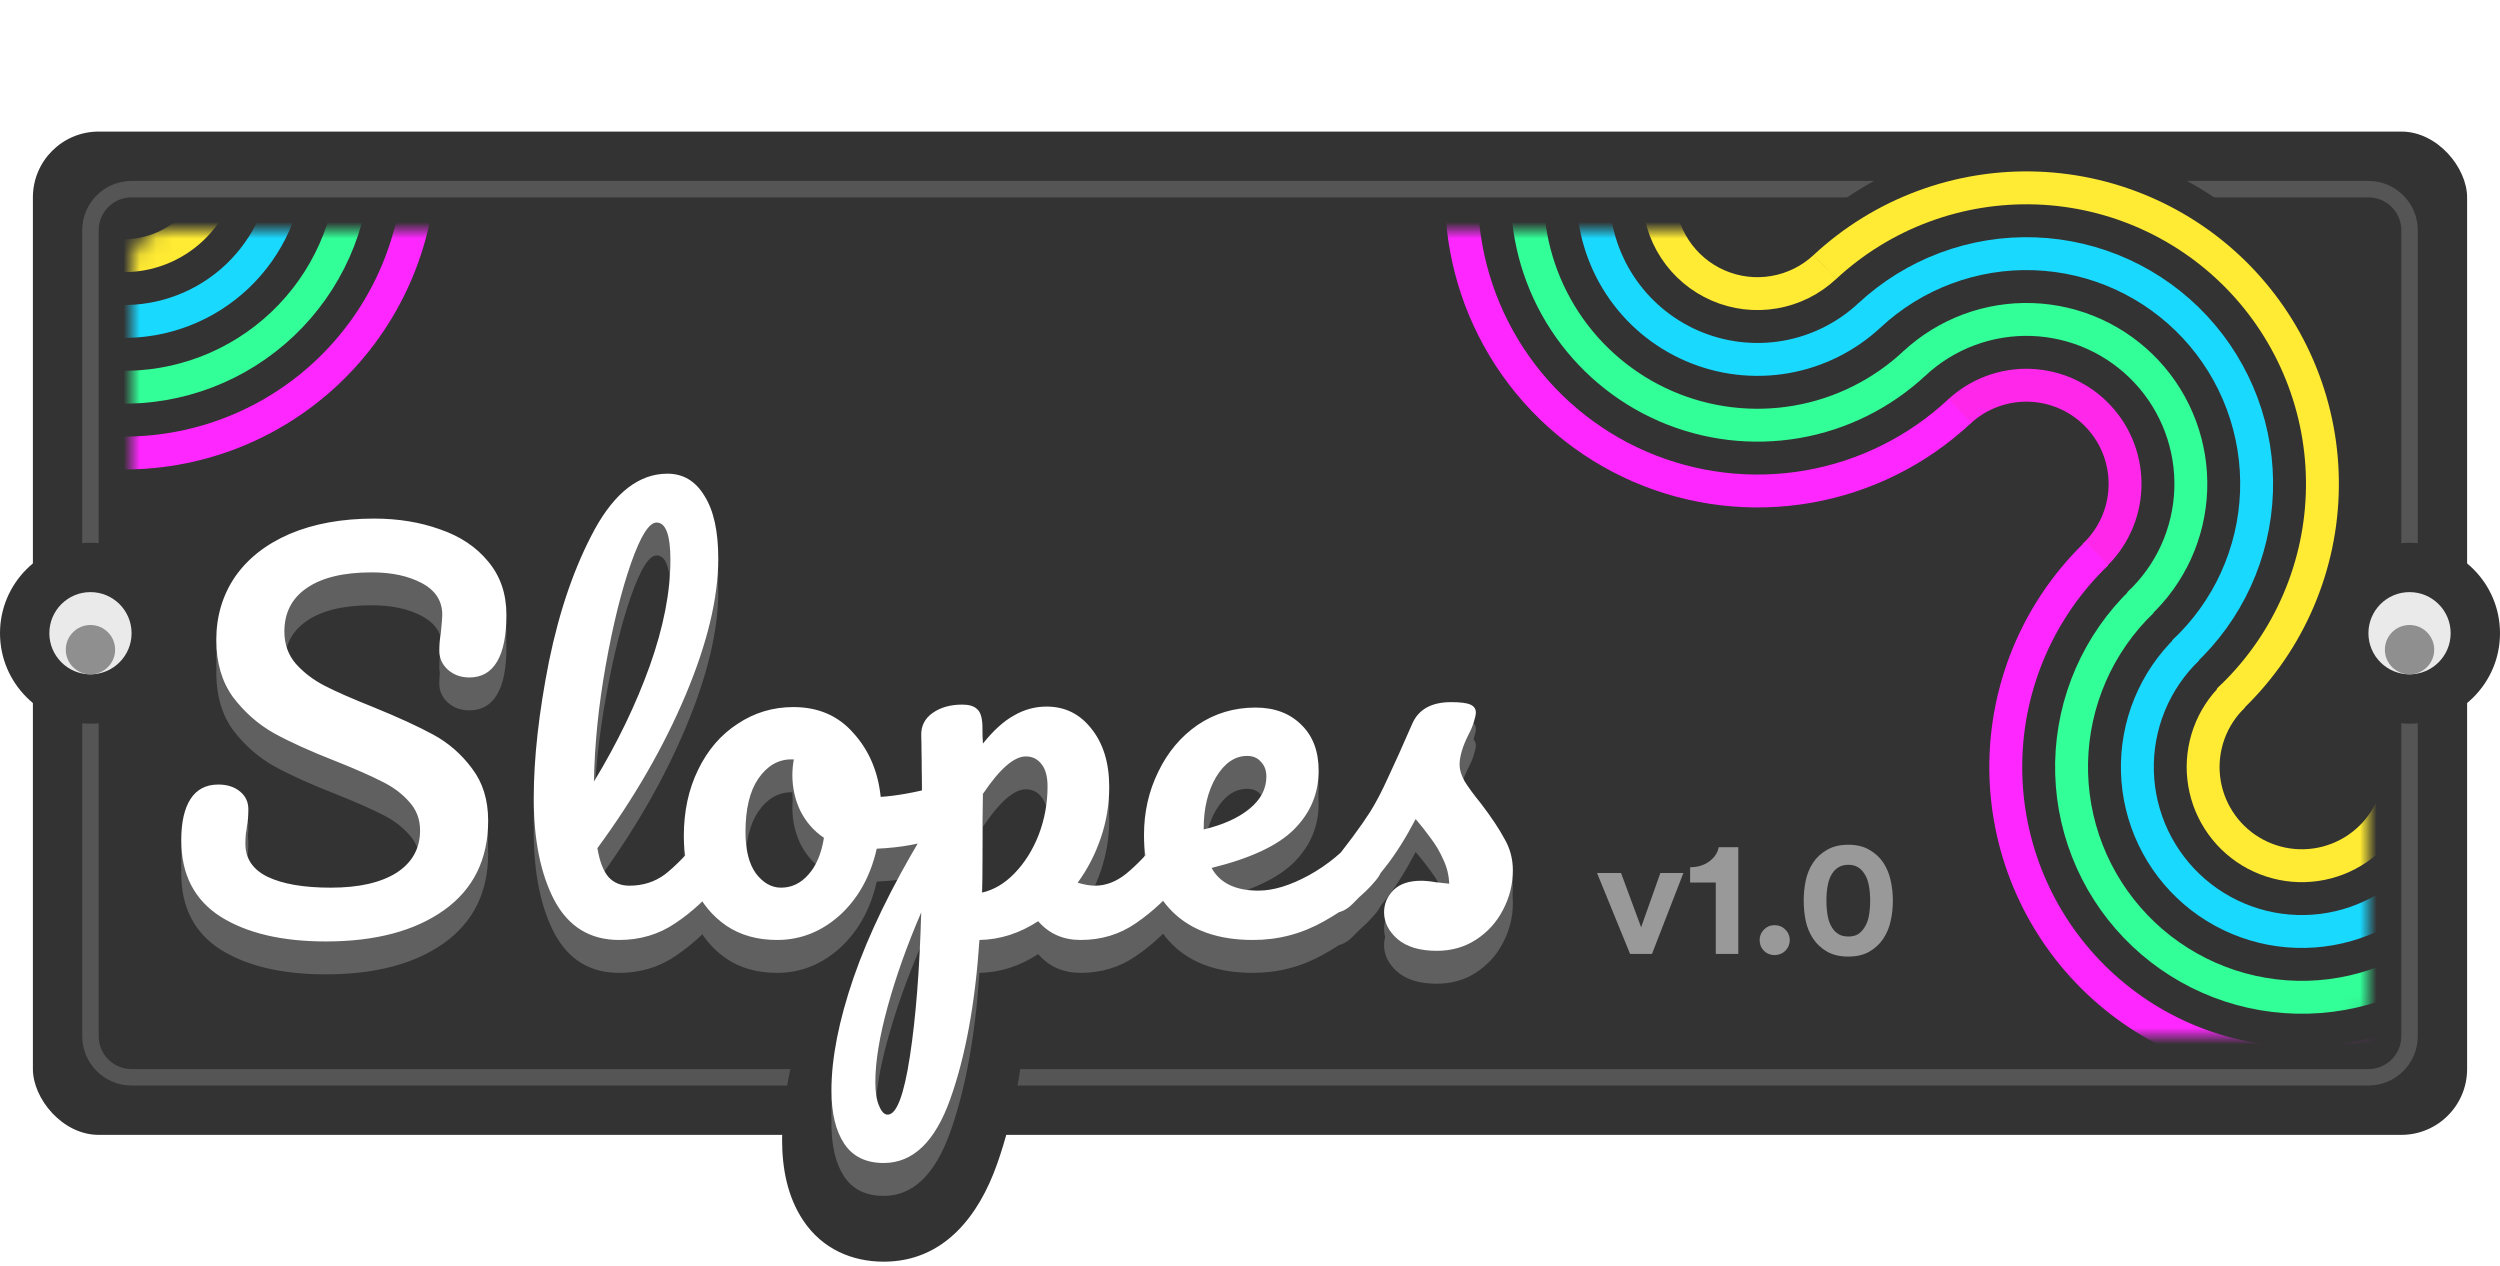 <svg width="152" height="77" viewBox="0 0 152 77" fill="none" xmlns="http://www.w3.org/2000/svg">
<rect x="2" y="8" width="148" height="61" rx="4" fill="#333"/>
<path d="M5.5 14C5.5 12.619 6.619 11.5 8 11.5H144C145.381 11.5 146.5 12.619 146.5 14V63C146.5 64.381 145.381 65.5 144 65.5H8C6.619 65.5 5.5 64.381 5.5 63V38.5V14Z" stroke="#555"/>
<path d="M110.59 14.64C112.406 12.95 114.536 11.635 116.86 10.768C119.185 9.902 121.656 9.502 124.135 9.591C126.614 9.68 129.051 10.256 131.307 11.287C133.563 12.317 135.594 13.782 137.284 15.598C138.973 17.414 140.289 19.544 141.156 21.868C142.022 24.192 142.422 26.664 142.333 29.143C142.244 31.622 141.668 34.059 140.637 36.315C139.607 38.571 138.142 40.602 136.326 42.291" stroke="#333" stroke-width="2" stroke-linejoin="round"/>
<path d="M119.116 25.029C119.693 24.492 120.37 24.074 121.108 23.799C121.846 23.524 122.632 23.396 123.419 23.425C124.206 23.453 124.981 23.636 125.697 23.963C126.414 24.291 127.059 24.756 127.596 25.333C128.133 25.91 128.551 26.587 128.826 27.325C129.101 28.063 129.228 28.849 129.2 29.636C129.172 30.423 128.989 31.198 128.661 31.914C128.334 32.631 127.869 33.276 127.292 33.813" stroke="#FF27E9" stroke-width="2"/>
<path d="M116.391 22.101C117.352 21.206 118.48 20.51 119.711 20.051C120.941 19.592 122.25 19.38 123.562 19.427C124.875 19.474 126.165 19.779 127.36 20.325C128.554 20.871 129.629 21.647 130.524 22.608C131.419 23.569 132.115 24.697 132.574 25.928C133.033 27.158 133.245 28.467 133.198 29.779C133.15 31.092 132.845 32.382 132.3 33.577C131.754 34.771 130.978 35.846 130.017 36.741" stroke="#32FF98" stroke-width="2" stroke-linejoin="round"/>
<path d="M113.666 19.173C115.012 17.92 116.591 16.945 118.314 16.303C120.036 15.661 121.869 15.364 123.706 15.43C125.543 15.496 127.35 15.923 129.022 16.687C130.694 17.451 132.199 18.537 133.452 19.883C134.705 21.229 135.68 22.808 136.322 24.53C136.964 26.253 137.261 28.085 137.195 29.923C137.129 31.76 136.702 33.566 135.938 35.239C135.174 36.911 134.088 38.416 132.742 39.669" stroke="#1AD9FF" stroke-width="2" stroke-linejoin="round"/>
<path d="M110.941 16.245C112.671 14.634 114.701 13.38 116.916 12.555C119.131 11.729 121.487 11.348 123.849 11.432C126.212 11.517 128.534 12.066 130.684 13.049C132.834 14.031 134.77 15.427 136.38 17.157C137.99 18.888 139.244 20.918 140.07 23.133C140.896 25.348 141.277 27.704 141.192 30.066C141.108 32.428 140.558 34.751 139.576 36.901C138.594 39.051 137.198 40.986 135.467 42.597" stroke="#FFEB33" stroke-width="2" stroke-linejoin="round"/>
<mask id="mask0" mask-type="alpha" maskUnits="userSpaceOnUse" x="8" y="14" width="136" height="49">
<rect x="8" y="14" width="136" height="49" rx="2" fill="#C4C4C4"/>
</mask>
<g mask="url(#mask0)">
<path d="M145.708 48.322C145.45 49.205 144.992 50.016 144.37 50.694C143.748 51.371 142.978 51.896 142.121 52.229C141.264 52.562 140.341 52.693 139.425 52.613C138.509 52.532 137.624 52.242 136.837 51.765C136.051 51.288 135.385 50.637 134.891 49.861C134.396 49.086 134.087 48.207 133.986 47.293C133.885 46.379 133.996 45.454 134.31 44.589C134.623 43.725 135.132 42.944 135.795 42.307" stroke="#FFEB33" stroke-width="2"/>
<path d="M148.119 52.403C147.316 53.541 146.283 54.499 145.087 55.215C143.891 55.931 142.559 56.389 141.176 56.56C139.793 56.731 138.389 56.611 137.055 56.207C135.721 55.804 134.486 55.126 133.429 54.217C132.373 53.309 131.518 52.189 130.919 50.93C130.321 49.672 129.992 48.302 129.954 46.909C129.916 45.516 130.169 44.13 130.698 42.84C131.227 41.551 132.02 40.386 133.025 39.421" stroke="#1AD9FF" stroke-width="2" stroke-linejoin="round"/>
<path d="M149.645 56.736C148.318 58.009 146.754 59.008 145.042 59.677C143.329 60.346 141.502 60.67 139.663 60.633C137.825 60.595 136.013 60.196 134.329 59.458C132.645 58.719 131.123 57.657 129.85 56.33C128.577 55.004 127.577 53.44 126.909 51.727C126.24 50.015 125.915 48.187 125.953 46.349C125.991 44.511 126.39 42.698 127.128 41.014C127.866 39.331 128.929 37.809 130.255 36.535" stroke="#32FF98" stroke-width="2" stroke-linejoin="round"/>
<path d="M152.415 59.621C150.709 61.258 148.698 62.543 146.496 63.403C144.295 64.263 141.945 64.68 139.582 64.632C137.218 64.583 134.888 64.07 132.723 63.121C130.558 62.172 128.601 60.806 126.964 59.1C125.327 57.395 124.042 55.384 123.183 53.182C122.323 50.98 121.905 48.63 121.954 46.267C122.002 43.904 122.516 41.573 123.465 39.408C124.414 37.243 125.78 35.287 127.485 33.65" stroke="#FF27FF" stroke-width="2" stroke-linejoin="round"/>
<path d="M13.147 7.396C13.429 8.131 13.563 8.915 13.543 9.703C13.522 10.491 13.346 11.267 13.025 11.986C12.705 12.706 12.245 13.355 11.674 13.898C11.102 14.44 10.429 14.864 9.694 15.146C8.958 15.429 8.174 15.563 7.386 15.543C6.599 15.522 5.823 15.346 5.103 15.025C4.383 14.705 3.734 14.245 3.191 13.674C2.649 13.102 2.225 12.429 1.943 11.694" stroke="#FFEB33" stroke-width="2"/>
<path d="M16.881 5.963C17.352 7.189 17.576 8.496 17.541 9.809C17.506 11.121 17.213 12.414 16.679 13.614C16.145 14.813 15.379 15.896 14.427 16.8C13.474 17.704 12.352 18.411 11.126 18.881C9.9 19.352 8.593 19.576 7.281 19.541C5.968 19.506 4.675 19.213 3.475 18.679C2.276 18.145 1.193 17.379 0.289 16.427C-0.614 15.474 -1.322 14.352 -1.792 13.126" stroke="#1AD9FF" stroke-width="2" stroke-linejoin="round"/>
<path d="M20.616 4.53C21.274 6.247 21.588 8.076 21.54 9.914C21.491 11.752 21.081 13.562 20.333 15.242C19.585 16.921 18.513 18.437 17.179 19.702C15.845 20.967 14.275 21.957 12.559 22.616C10.842 23.274 9.013 23.588 7.175 23.54C5.337 23.491 3.527 23.081 1.847 22.333C0.168 21.585 -1.348 20.513 -2.613 19.179C-3.878 17.845 -4.868 16.275 -5.527 14.559" stroke="#32FF98" stroke-width="2" stroke-linejoin="round"/>
<path d="M24.351 3.098C25.197 5.305 25.601 7.657 25.538 10.02C25.476 12.383 24.949 14.71 23.987 16.869C23.025 19.029 21.647 20.977 19.932 22.604C18.217 24.231 16.198 25.504 13.992 26.351C11.784 27.197 9.432 27.601 7.069 27.538C4.706 27.476 2.379 26.949 0.22 25.987C-1.94 25.025 -3.888 23.647 -5.515 21.932C-7.142 20.217 -8.415 18.198 -9.261 15.992" stroke="#FF27FF" stroke-width="2" stroke-linejoin="round"/>
<path d="M110.956 16.23C110.102 17.031 109.032 17.564 107.879 17.764C106.725 17.965 105.539 17.823 104.465 17.357C103.391 16.891 102.477 16.121 101.835 15.142C101.193 14.163 100.852 13.018 100.853 11.847" stroke="#FFEB33" stroke-width="2"/>
<path d="M113.691 19.149C112.268 20.483 110.485 21.372 108.563 21.706C106.64 22.039 104.662 21.803 102.873 21.026C101.083 20.25 99.559 18.967 98.49 17.335C97.42 15.703 96.851 13.794 96.853 11.843" stroke="#1AD9FF" stroke-width="2" stroke-linejoin="round"/>
<path d="M116.427 22.067C114.434 23.935 111.938 25.18 109.247 25.647C106.555 26.114 103.786 25.783 101.28 24.696C98.775 23.609 96.642 21.812 95.144 19.528C93.647 17.244 92.85 14.571 92.853 11.839" stroke="#32FF98" stroke-width="2" stroke-linejoin="round"/>
<path d="M119.162 24.986C116.6 27.388 113.391 28.987 109.931 29.588C106.47 30.188 102.91 29.763 99.688 28.366C96.467 26.968 93.724 24.658 91.799 21.721C89.874 18.784 88.85 15.348 88.853 11.836" stroke="#FF27FF" stroke-width="2" stroke-linejoin="round"/>
</g>
<path d="M19.81 60.24C17.15 60.24 15.02 59.74 13.42 58.74C11.82 57.72 11.02 56.17 11.02 54.09C11.02 52.99 11.21 52.15 11.59 51.57C11.97 50.99 12.53 50.7 13.27 50.7C13.81 50.7 14.25 50.84 14.59 51.12C14.93 51.4 15.1 51.76 15.1 52.2C15.1 52.6 15.07 52.95 15.01 53.25C15.01 53.33 14.99 53.47 14.95 53.67C14.93 53.87 14.92 54.08 14.92 54.3C14.92 55.2 15.37 55.87 16.27 56.31C17.19 56.75 18.47 56.97 20.11 56.97C21.81 56.97 23.14 56.67 24.1 56.07C25.06 55.45 25.54 54.59 25.54 53.49C25.54 52.81 25.32 52.23 24.88 51.75C24.44 51.25 23.89 50.84 23.23 50.52C22.57 50.18 21.64 49.77 20.44 49.29C18.9 48.69 17.64 48.12 16.66 47.58C15.7 47.04 14.87 46.31 14.17 45.39C13.49 44.45 13.15 43.29 13.15 41.91C13.15 40.47 13.53 39.19 14.29 38.07C15.07 36.95 16.18 36.08 17.62 35.46C19.08 34.84 20.79 34.53 22.75 34.53C24.21 34.53 25.55 34.75 26.77 35.19C27.99 35.61 28.96 36.26 29.68 37.14C30.42 38.02 30.79 39.1 30.79 40.38C30.79 41.64 30.6 42.59 30.22 43.23C29.84 43.87 29.28 44.19 28.54 44.19C28.02 44.19 27.58 44.03 27.22 43.71C26.88 43.39 26.71 43.01 26.71 42.57C26.71 42.19 26.74 41.84 26.8 41.52C26.86 40.92 26.89 40.54 26.89 40.38C26.89 39.54 26.48 38.9 25.66 38.46C24.84 38.02 23.82 37.8 22.6 37.8C20.88 37.8 19.56 38.12 18.64 38.76C17.74 39.38 17.29 40.26 17.29 41.4C17.29 42.16 17.52 42.81 17.98 43.35C18.46 43.89 19.05 44.34 19.75 44.7C20.45 45.06 21.43 45.49 22.69 45.99C24.21 46.61 25.43 47.17 26.35 47.67C27.27 48.17 28.05 48.85 28.69 49.71C29.35 50.57 29.68 51.63 29.68 52.89C29.68 55.25 28.78 57.07 26.98 58.35C25.2 59.61 22.81 60.24 19.81 60.24ZM43.611 53.31C43.871 53.31 44.071 53.43 44.211 53.67C44.371 53.91 44.451 54.24 44.451 54.66C44.451 55.46 44.261 56.08 43.881 56.52C43.021 57.58 42.081 58.45 41.061 59.13C40.061 59.81 38.921 60.15 37.641 60.15C35.881 60.15 34.571 59.35 33.711 57.75C32.871 56.15 32.451 54.08 32.451 51.54C32.451 49.1 32.761 46.32 33.381 43.2C34.021 40.08 34.951 37.4 36.171 35.16C37.411 32.92 38.881 31.8 40.581 31.8C41.541 31.8 42.291 32.25 42.831 33.15C43.391 34.03 43.671 35.3 43.671 36.96C43.671 39.34 43.011 42.1 41.691 45.24C40.371 48.38 38.581 51.49 36.321 54.57C36.461 55.39 36.691 55.98 37.011 56.34C37.331 56.68 37.751 56.85 38.271 56.85C39.091 56.85 39.811 56.62 40.431 56.16C41.051 55.68 41.841 54.87 42.801 53.73C43.041 53.45 43.311 53.31 43.611 53.31ZM39.921 34.77C39.461 34.77 38.941 35.6 38.361 37.26C37.781 38.92 37.271 40.98 36.831 43.44C36.391 45.9 36.151 48.26 36.111 50.52C37.531 48.18 38.661 45.84 39.501 43.5C40.341 41.14 40.761 38.99 40.761 37.05C40.761 35.53 40.481 34.77 39.921 34.77ZM57.326 50.79C57.586 50.79 57.786 50.92 57.926 51.18C58.066 51.44 58.136 51.77 58.136 52.17C58.136 53.13 57.846 53.7 57.266 53.88C56.066 54.3 54.746 54.54 53.306 54.6C52.926 56.28 52.176 57.63 51.056 58.65C49.936 59.65 48.666 60.15 47.246 60.15C46.046 60.15 45.016 59.86 44.156 59.28C43.316 58.7 42.676 57.93 42.236 56.97C41.796 56.01 41.576 54.97 41.576 53.85C41.576 52.33 41.866 50.98 42.446 49.8C43.026 48.6 43.826 47.67 44.846 47.01C45.866 46.33 46.996 45.99 48.236 45.99C49.756 45.99 50.976 46.52 51.896 47.58C52.836 48.62 53.386 49.91 53.546 51.45C54.486 51.39 55.606 51.19 56.906 50.85C57.066 50.81 57.206 50.79 57.326 50.79ZM47.486 56.97C48.126 56.97 48.676 56.71 49.136 56.19C49.616 55.67 49.936 54.92 50.096 53.94C49.476 53.52 48.996 52.97 48.656 52.29C48.336 51.61 48.176 50.89 48.176 50.13C48.176 49.81 48.206 49.49 48.266 49.17H48.116C47.316 49.17 46.646 49.56 46.106 50.34C45.586 51.1 45.326 52.18 45.326 53.58C45.326 54.68 45.536 55.52 45.956 56.1C46.396 56.68 46.906 56.97 47.486 56.97ZM71.581 53.31C71.841 53.31 72.041 53.43 72.181 53.67C72.341 53.91 72.421 54.24 72.421 54.66C72.421 55.46 72.231 56.08 71.851 56.52C70.991 57.58 70.061 58.45 69.061 59.13C68.081 59.81 66.961 60.15 65.701 60.15C64.641 60.15 63.781 59.77 63.121 59.01C61.981 59.75 60.791 60.13 59.551 60.15C59.291 64.01 58.701 67.23 57.781 69.81C56.861 72.41 55.511 73.71 53.731 73.71C52.651 73.71 51.851 73.32 51.331 72.54C50.811 71.76 50.551 70.68 50.551 69.3C50.551 67.34 51.001 65.05 51.901 62.43C52.801 59.83 54.191 56.96 56.071 53.82C56.071 50.9 56.051 48.87 56.011 47.73C55.991 47.15 56.221 46.69 56.701 46.35C57.181 46.01 57.781 45.84 58.501 45.84C58.921 45.84 59.221 45.93 59.401 46.11C59.601 46.27 59.711 46.6 59.731 47.1C59.731 47.6 59.741 47.97 59.761 48.21C60.401 47.41 61.031 46.84 61.651 46.5C62.271 46.14 62.931 45.96 63.631 45.96C64.751 45.96 65.661 46.41 66.361 47.31C67.081 48.21 67.441 49.39 67.441 50.85C67.441 51.91 67.271 52.94 66.931 53.94C66.591 54.94 66.121 55.85 65.521 56.67C65.941 56.79 66.291 56.85 66.571 56.85C67.231 56.85 67.861 56.61 68.461 56.13C69.061 55.65 69.831 54.85 70.771 53.73C71.011 53.45 71.281 53.31 71.581 53.31ZM59.701 57.27C60.421 57.11 61.081 56.72 61.681 56.1C62.301 55.46 62.791 54.68 63.151 53.76C63.511 52.82 63.691 51.84 63.691 50.82C63.691 50.22 63.571 49.77 63.331 49.47C63.091 49.15 62.771 48.99 62.371 48.99C61.651 48.99 60.781 49.75 59.761 51.27C59.741 52.15 59.731 53.44 59.731 55.14C59.731 56.06 59.721 56.77 59.701 57.27ZM53.971 70.77C54.511 70.77 54.961 69.59 55.321 67.23C55.681 64.89 55.911 61.97 56.011 58.47C55.151 60.47 54.471 62.38 53.971 64.2C53.471 66.02 53.221 67.55 53.221 68.79C53.221 69.43 53.301 69.92 53.461 70.26C53.601 70.6 53.771 70.77 53.971 70.77ZM83.385 53.31C83.644 53.31 83.844 53.43 83.984 53.67C84.144 53.91 84.225 54.24 84.225 54.66C84.225 55.46 84.034 56.08 83.654 56.52C82.915 57.42 81.865 58.25 80.504 59.01C79.165 59.77 77.725 60.15 76.184 60.15C74.085 60.15 72.454 59.58 71.294 58.44C70.135 57.3 69.555 55.74 69.555 53.76C69.555 52.38 69.844 51.1 70.424 49.92C71.004 48.72 71.805 47.77 72.825 47.07C73.865 46.37 75.034 46.02 76.335 46.02C77.495 46.02 78.424 46.37 79.124 47.07C79.825 47.75 80.174 48.68 80.174 49.86C80.174 51.24 79.674 52.43 78.674 53.43C77.695 54.41 76.025 55.19 73.665 55.77C74.165 56.69 75.115 57.15 76.514 57.15C77.415 57.15 78.434 56.84 79.575 56.22C80.734 55.58 81.734 54.75 82.575 53.73C82.814 53.45 83.085 53.31 83.385 53.31ZM75.825 48.96C75.085 48.96 74.454 49.39 73.934 50.25C73.434 51.11 73.184 52.15 73.184 53.37V53.43C74.365 53.15 75.294 52.73 75.975 52.17C76.654 51.61 76.995 50.96 76.995 50.22C76.995 49.84 76.885 49.54 76.665 49.32C76.465 49.08 76.184 48.96 75.825 48.96ZM87.362 60.81C86.322 60.81 85.522 60.57 84.962 60.09C84.422 59.61 84.152 59.07 84.152 58.47C84.152 57.95 84.342 57.5 84.722 57.12C85.102 56.74 85.662 56.55 86.402 56.55C86.662 56.55 86.962 56.58 87.302 56.64C87.662 56.68 87.932 56.71 88.112 56.73C88.092 56.21 87.972 55.72 87.752 55.26C87.552 54.8 87.292 54.36 86.972 53.94C86.652 53.5 86.352 53.12 86.072 52.8C85.452 53.98 84.832 54.96 84.212 55.74C83.612 56.52 82.952 57.26 82.232 57.96C81.872 58.32 81.492 58.5 81.092 58.5C80.772 58.5 80.512 58.39 80.312 58.17C80.112 57.93 80.012 57.64 80.012 57.3C80.012 56.9 80.152 56.53 80.432 56.19L80.822 55.71C81.922 54.35 82.752 53.23 83.312 52.35C83.672 51.77 84.032 51.08 84.392 50.28C84.772 49.48 85.262 48.39 85.862 47.01C86.242 46.13 87.032 45.69 88.232 45.69C88.792 45.69 89.182 45.74 89.402 45.84C89.622 45.94 89.732 46.1 89.732 46.32C89.732 46.44 89.692 46.63 89.612 46.89C89.532 47.15 89.422 47.41 89.282 47.67C88.922 48.39 88.742 49 88.742 49.5C88.742 49.8 88.842 50.13 89.042 50.49C89.262 50.85 89.592 51.3 90.032 51.84C90.672 52.68 91.152 53.4 91.472 54C91.812 54.58 91.982 55.22 91.982 55.92C91.982 56.76 91.782 57.56 91.382 58.32C91.002 59.06 90.462 59.66 89.762 60.12C89.062 60.58 88.262 60.81 87.362 60.81Z" fill="#606060"/>
<path d="M13.42 58.74L11.807 61.27L11.819 61.277L11.83 61.284L13.42 58.74ZM11.59 51.57L9.081 49.926H9.081L11.59 51.57ZM14.59 51.12L16.497 48.804H16.497L14.59 51.12ZM15.01 53.25L12.068 52.662L12.01 52.953V53.25H15.01ZM14.95 53.67L12.008 53.082L11.979 53.225L11.965 53.371L14.95 53.67ZM16.27 56.31L14.952 59.005L14.964 59.011L14.976 59.016L16.27 56.31ZM24.1 56.07L25.69 58.614L25.709 58.602L25.728 58.59L24.1 56.07ZM24.88 51.75L22.628 53.732L22.648 53.755L22.669 53.777L24.88 51.75ZM23.23 50.52L21.856 53.187L21.889 53.204L21.921 53.219L23.23 50.52ZM20.44 49.29L21.554 46.505L21.542 46.5L21.529 46.495L20.44 49.29ZM16.66 47.58L15.189 50.195L15.201 50.201L15.212 50.208L16.66 47.58ZM14.17 45.39L11.739 47.148L11.761 47.178L11.783 47.207L14.17 45.39ZM14.29 38.07L11.828 36.355L11.818 36.37L11.808 36.386L14.29 38.07ZM17.62 35.46L16.447 32.699L16.441 32.702L16.434 32.705L17.62 35.46ZM26.77 35.19L25.752 38.012L25.773 38.02L25.794 38.027L26.77 35.19ZM29.68 37.14L27.358 39.04L27.371 39.055L27.384 39.071L29.68 37.14ZM27.22 43.71L25.164 45.895L25.195 45.924L25.227 45.952L27.22 43.71ZM26.8 41.52L29.749 42.073L29.772 41.947L29.785 41.819L26.8 41.52ZM25.66 38.46L27.078 35.816L27.078 35.816L25.66 38.46ZM18.64 38.76L20.342 41.23L20.353 41.223L18.64 38.76ZM17.98 43.35L15.696 45.295L15.717 45.319L15.738 45.343L17.98 43.35ZM19.75 44.7L21.122 42.032L21.122 42.032L19.75 44.7ZM22.69 45.99L23.823 43.212L23.81 43.207L23.797 43.202L22.69 45.99ZM26.35 47.67L27.782 45.034L26.35 47.67ZM28.69 49.71L26.283 51.501L26.297 51.519L26.31 51.536L28.69 49.71ZM26.98 58.35L28.713 60.799L28.719 60.795L26.98 58.35ZM19.81 57.24C17.492 57.24 15.976 56.8 15.01 56.196L11.83 61.284C14.064 62.68 16.808 63.24 19.81 63.24V57.24ZM15.033 56.21C14.391 55.801 14.02 55.263 14.02 54.09H8.02C8.02 57.077 9.249 59.639 11.807 61.27L15.033 56.21ZM14.02 54.09C14.02 53.705 14.054 53.45 14.089 53.297C14.123 53.145 14.147 53.142 14.099 53.214L9.081 49.926C8.244 51.203 8.02 52.72 8.02 54.09H14.02ZM14.099 53.214C14.036 53.312 13.897 53.466 13.675 53.581C13.46 53.693 13.297 53.7 13.27 53.7V47.7C11.6 47.7 10.058 48.434 9.081 49.926L14.099 53.214ZM13.27 53.7C13.282 53.7 13.214 53.702 13.095 53.664C12.969 53.624 12.822 53.55 12.683 53.436L16.497 48.804C15.507 47.989 14.343 47.7 13.27 47.7V53.7ZM12.683 53.436C12.548 53.325 12.383 53.142 12.26 52.881C12.136 52.62 12.1 52.376 12.1 52.2H18.1C18.1 50.862 17.528 49.653 16.497 48.804L12.683 53.436ZM12.1 52.2C12.1 52.459 12.08 52.604 12.068 52.662L17.952 53.838C18.06 53.296 18.1 52.741 18.1 52.2H12.1ZM12.01 53.25C12.01 53.199 12.012 53.156 12.013 53.125C12.015 53.093 12.017 53.068 12.019 53.05C12.022 53.014 12.025 52.993 12.025 52.991C12.026 52.988 12.022 53.015 12.008 53.082L17.892 54.258C17.929 54.072 18.01 53.663 18.01 53.25H12.01ZM11.965 53.371C11.934 53.679 11.92 53.989 11.92 54.3H17.92C17.92 54.17 17.926 54.06 17.935 53.968L11.965 53.371ZM11.92 54.3C11.92 55.275 12.172 56.265 12.767 57.15C13.349 58.017 14.142 58.609 14.952 59.005L17.588 53.615C17.498 53.571 17.616 53.608 17.748 53.805C17.812 53.9 17.859 54.004 17.888 54.105C17.916 54.204 17.92 54.274 17.92 54.3H11.92ZM14.976 59.016C16.472 59.732 18.264 59.97 20.11 59.97V53.97C18.676 53.97 17.908 53.768 17.564 53.604L14.976 59.016ZM20.11 59.97C22.109 59.97 24.071 59.626 25.69 58.614L22.51 53.526C22.209 53.714 21.511 53.97 20.11 53.97V59.97ZM25.728 58.59C27.503 57.444 28.54 55.655 28.54 53.49H22.54C22.54 53.546 22.534 53.565 22.536 53.556C22.539 53.546 22.546 53.524 22.56 53.498C22.575 53.472 22.585 53.462 22.58 53.468C22.573 53.475 22.543 53.505 22.472 53.55L25.728 58.59ZM28.54 53.49C28.54 52.096 28.063 50.782 27.091 49.723L22.669 53.777C22.644 53.751 22.602 53.692 22.57 53.609C22.539 53.528 22.54 53.478 22.54 53.49H28.54ZM27.132 49.768C26.403 48.94 25.521 48.297 24.539 47.821L21.921 53.219C22.259 53.383 22.477 53.56 22.628 53.732L27.132 49.768ZM24.604 47.853C23.82 47.449 22.788 46.998 21.554 46.505L19.326 52.075C20.492 52.542 21.32 52.911 21.856 53.187L24.604 47.853ZM21.529 46.495C20.06 45.922 18.932 45.406 18.108 44.953L15.212 50.208C16.348 50.834 17.74 51.458 19.351 52.085L21.529 46.495ZM18.131 44.965C17.545 44.636 17.022 44.184 16.558 43.573L11.783 47.207C12.718 48.436 13.855 49.444 15.189 50.195L18.131 44.965ZM16.601 43.632C16.357 43.294 16.15 42.781 16.15 41.91H10.15C10.15 43.799 10.623 45.605 11.739 47.148L16.601 43.632ZM16.15 41.91C16.15 41.03 16.372 40.345 16.772 39.755L11.808 36.386C10.688 38.035 10.15 39.91 10.15 41.91H16.15ZM16.752 39.785C17.167 39.189 17.802 38.648 18.806 38.215L16.434 32.705C14.558 33.512 12.973 34.711 11.828 36.355L16.752 39.785ZM18.793 38.221C19.805 37.791 21.101 37.53 22.75 37.53V31.53C20.479 31.53 18.355 31.889 16.447 32.699L18.793 38.221ZM22.75 37.53C23.906 37.53 24.897 37.704 25.752 38.012L27.788 32.368C26.203 31.796 24.514 31.53 22.75 31.53V37.53ZM25.794 38.027C26.559 38.29 27.037 38.647 27.358 39.04L32.002 35.24C30.883 33.873 29.421 32.93 27.747 32.353L25.794 38.027ZM27.384 39.071C27.617 39.348 27.79 39.721 27.79 40.38H33.79C33.79 38.479 33.223 36.692 31.976 35.209L27.384 39.071ZM27.79 40.38C27.79 40.868 27.753 41.215 27.706 41.449C27.658 41.686 27.614 41.743 27.64 41.698L32.8 44.762C33.585 43.439 33.79 41.849 33.79 40.38H27.79ZM27.64 41.698C27.674 41.642 27.791 41.48 28.027 41.345C28.263 41.21 28.466 41.19 28.54 41.19V47.19C30.346 47.19 31.883 46.305 32.8 44.762L27.64 41.698ZM28.54 41.19C28.591 41.19 28.702 41.199 28.845 41.251C28.992 41.304 29.118 41.383 29.213 41.468L25.227 45.952C26.182 46.801 27.349 47.19 28.54 47.19V41.19ZM29.276 41.525C29.36 41.604 29.481 41.747 29.576 41.96C29.673 42.177 29.71 42.392 29.71 42.57H23.71C23.71 43.892 24.263 45.047 25.164 45.895L29.276 41.525ZM29.71 42.57C29.71 42.346 29.728 42.183 29.749 42.073L23.851 40.967C23.752 41.497 23.71 42.034 23.71 42.57H29.71ZM29.785 41.819C29.84 41.268 29.89 40.722 29.89 40.38H23.89C23.89 40.34 23.891 40.331 23.889 40.375C23.887 40.412 23.883 40.468 23.877 40.549C23.864 40.71 23.844 40.932 23.815 41.221L29.785 41.819ZM29.89 40.38C29.89 39.449 29.655 38.505 29.109 37.652C28.572 36.815 27.839 36.224 27.078 35.816L24.241 41.103C24.301 41.136 24.183 41.085 24.056 40.888C23.92 40.675 23.89 40.471 23.89 40.38H29.89ZM27.078 35.816C25.708 35.081 24.166 34.8 22.6 34.8V40.8C23.474 40.8 23.972 40.959 24.241 41.103L27.078 35.816ZM22.6 34.8C20.573 34.8 18.553 35.166 16.927 36.297L20.353 41.223C20.567 41.074 21.187 40.8 22.6 40.8V34.8ZM16.938 36.289C15.185 37.498 14.29 39.324 14.29 41.4H20.29C20.29 41.312 20.299 41.264 20.303 41.246C20.306 41.23 20.307 41.234 20.299 41.251C20.295 41.258 20.291 41.265 20.286 41.271C20.284 41.274 20.283 41.276 20.281 41.278C20.28 41.28 20.279 41.281 20.279 41.281C20.279 41.281 20.28 41.28 20.282 41.278C20.284 41.276 20.288 41.272 20.293 41.268C20.302 41.26 20.318 41.247 20.342 41.23L16.938 36.289ZM14.29 41.4C14.29 42.818 14.739 44.172 15.696 45.295L20.264 41.405C20.262 41.403 20.267 41.408 20.273 41.419C20.277 41.425 20.28 41.431 20.283 41.438C20.286 41.445 20.289 41.451 20.291 41.457C20.295 41.468 20.295 41.473 20.294 41.466C20.293 41.46 20.29 41.438 20.29 41.4H14.29ZM15.738 45.343C16.485 46.184 17.378 46.854 18.378 47.368L21.122 42.032C20.722 41.826 20.435 41.596 20.222 41.357L15.738 45.343ZM18.378 47.368C19.204 47.793 20.288 48.264 21.584 48.779L23.797 43.202C22.573 42.716 21.696 42.327 21.122 42.032L18.378 47.368ZM21.557 48.768C23.025 49.367 24.133 49.88 24.918 50.306L27.782 45.034C26.727 44.461 25.395 43.853 23.823 43.212L21.557 48.768ZM24.918 50.306C25.446 50.593 25.897 50.981 26.283 51.501L31.097 47.919C30.203 46.719 29.094 45.747 27.782 45.034L24.918 50.306ZM26.31 51.536C26.505 51.79 26.68 52.179 26.68 52.89H32.68C32.68 51.081 32.195 49.35 31.07 47.883L26.31 51.536ZM26.68 52.89C26.68 54.357 26.188 55.232 25.241 55.905L28.719 60.795C31.372 58.908 32.68 56.143 32.68 52.89H26.68ZM25.247 55.901C24.132 56.69 22.417 57.24 19.81 57.24V63.24C23.203 63.24 26.268 62.53 28.713 60.799L25.247 55.901ZM44.211 53.67L41.619 55.182L41.665 55.259L41.715 55.334L44.211 53.67ZM43.881 56.52L41.61 54.559L41.58 54.594L41.551 54.63L43.881 56.52ZM41.061 59.13L39.397 56.634L39.385 56.642L39.374 56.649L41.061 59.13ZM33.711 57.75L31.055 59.145L31.061 59.157L31.068 59.17L33.711 57.75ZM33.381 43.2L30.442 42.597L30.44 42.606L30.438 42.615L33.381 43.2ZM36.171 35.16L33.546 33.707L33.541 33.716L33.536 33.725L36.171 35.16ZM42.831 33.15L40.258 34.694L40.279 34.727L40.3 34.761L42.831 33.15ZM41.691 45.24L38.925 44.077L41.691 45.24ZM36.321 54.57L33.902 52.795L33.15 53.821L33.364 55.075L36.321 54.57ZM37.011 56.34L34.769 58.333L34.797 58.365L34.826 58.396L37.011 56.34ZM40.431 56.16L42.218 58.569L42.243 58.551L42.267 58.532L40.431 56.16ZM42.801 53.73L40.523 51.778L40.514 51.788L40.506 51.798L42.801 53.73ZM38.361 37.26L35.529 36.27V36.27L38.361 37.26ZM36.831 43.44L33.878 42.912L36.831 43.44ZM36.111 50.52L33.111 50.467L32.915 61.569L38.675 52.076L36.111 50.52ZM39.501 43.5L42.324 44.514L42.327 44.506L39.501 43.5ZM43.611 56.31C43.261 56.31 42.831 56.223 42.412 55.972C42.004 55.727 41.755 55.414 41.619 55.182L46.802 52.158C46.169 51.074 45.024 50.31 43.611 50.31V56.31ZM41.715 55.334C41.569 55.115 41.504 54.921 41.475 54.804C41.448 54.691 41.451 54.634 41.451 54.66H47.451C47.451 53.904 47.313 52.916 46.707 52.006L41.715 55.334ZM41.451 54.66C41.451 54.829 41.43 54.878 41.44 54.846C41.446 54.828 41.459 54.788 41.488 54.735C41.517 54.682 41.557 54.621 41.61 54.559L46.151 58.481C47.153 57.321 47.451 55.909 47.451 54.66H41.451ZM41.551 54.63C40.86 55.482 40.139 56.139 39.397 56.634L42.725 61.626C44.023 60.761 45.182 59.678 46.211 58.41L41.551 54.63ZM39.374 56.649C38.901 56.971 38.356 57.15 37.641 57.15V63.15C39.485 63.15 41.22 62.649 42.748 61.611L39.374 56.649ZM37.641 57.15C37.23 57.15 37.02 57.062 36.902 56.99C36.778 56.914 36.578 56.747 36.353 56.33L31.068 59.17C31.704 60.353 32.588 61.386 33.775 62.11C34.966 62.838 36.292 63.15 37.641 63.15V57.15ZM36.367 56.355C35.826 55.324 35.451 53.78 35.451 51.54H29.451C29.451 54.38 29.916 56.976 31.055 59.145L36.367 56.355ZM35.451 51.54C35.451 49.345 35.731 46.767 36.323 43.785L30.438 42.615C29.791 45.873 29.451 48.855 29.451 51.54H35.451ZM36.32 43.803C36.914 40.905 37.758 38.519 38.805 36.595L33.536 33.725C32.144 36.281 31.128 39.255 30.442 42.597L36.32 43.803ZM38.795 36.613C39.8 34.799 40.465 34.8 40.581 34.8V28.8C37.296 28.8 35.022 31.041 33.546 33.707L38.795 36.613ZM40.581 34.8C40.585 34.8 40.554 34.8 40.498 34.786C40.44 34.77 40.378 34.745 40.32 34.71C40.196 34.636 40.191 34.582 40.258 34.694L45.403 31.607C44.382 29.905 42.708 28.8 40.581 28.8V34.8ZM40.3 34.761C40.422 34.953 40.671 35.563 40.671 36.96H46.671C46.671 35.037 46.359 33.107 45.362 31.539L40.3 34.761ZM40.671 36.96C40.671 38.808 40.152 41.159 38.925 44.077L44.456 46.403C45.87 43.041 46.671 39.872 46.671 36.96H40.671ZM38.925 44.077C37.707 46.976 36.039 49.882 33.902 52.795L38.739 56.345C41.122 53.098 43.035 49.784 44.456 46.403L38.925 44.077ZM33.364 55.075C33.538 56.094 33.893 57.349 34.769 58.333L39.253 54.347C39.324 54.427 39.365 54.491 39.384 54.524C39.403 54.556 39.404 54.564 39.393 54.538C39.371 54.48 39.324 54.334 39.278 54.065L33.364 55.075ZM34.826 58.396C35.781 59.41 37.028 59.85 38.271 59.85V53.85C38.34 53.85 38.495 53.862 38.691 53.942C38.895 54.024 39.068 54.149 39.195 54.284L34.826 58.396ZM38.271 59.85C39.692 59.85 41.048 59.438 42.218 58.569L38.643 53.751C38.574 53.803 38.49 53.85 38.271 53.85V59.85ZM42.267 58.532C43.144 57.853 44.098 56.847 45.096 55.662L40.506 51.798C39.584 52.893 38.958 53.507 38.594 53.788L42.267 58.532ZM45.078 55.682C45 55.774 44.835 55.938 44.564 56.078C44.279 56.226 43.948 56.31 43.611 56.31V50.31C42.238 50.31 41.191 50.999 40.523 51.778L45.078 55.682ZM39.921 31.77C38.859 31.77 38.077 32.254 37.626 32.636C37.178 33.016 36.861 33.453 36.644 33.8C36.206 34.498 35.844 35.368 35.529 36.27L41.193 38.249C41.319 37.889 41.431 37.604 41.529 37.383C41.629 37.157 41.697 37.034 41.728 36.985C41.771 36.917 41.706 37.043 41.503 37.215C41.297 37.39 40.752 37.77 39.921 37.77V31.77ZM35.529 36.27C34.879 38.129 34.335 40.355 33.878 42.912L39.784 43.968C40.206 41.605 40.682 39.711 41.193 38.249L35.529 36.27ZM33.878 42.912C33.413 45.513 33.154 48.032 33.111 50.467L39.11 50.573C39.147 48.488 39.369 46.288 39.784 43.968L33.878 42.912ZM38.675 52.076C40.189 49.582 41.41 47.061 42.324 44.514L36.677 42.486C35.911 44.619 34.872 46.778 33.546 48.964L38.675 52.076ZM42.327 44.506C43.25 41.912 43.761 39.416 43.761 37.05H37.761C37.761 38.564 37.431 40.368 36.675 42.494L42.327 44.506ZM43.761 37.05C43.761 36.19 43.693 35.19 43.366 34.303C43.196 33.841 42.886 33.218 42.301 32.688C41.651 32.1 40.814 31.77 39.921 31.77V37.77C39.308 37.77 38.715 37.535 38.276 37.137C37.9 36.797 37.766 36.459 37.736 36.377C37.7 36.281 37.713 36.276 37.731 36.418C37.747 36.55 37.761 36.756 37.761 37.05H43.761ZM57.926 51.18L55.285 52.602L55.285 52.602L57.926 51.18ZM57.266 53.88L56.377 51.015L56.325 51.031L56.275 51.048L57.266 53.88ZM53.306 54.6L53.181 51.603L50.886 51.698L50.38 53.938L53.306 54.6ZM51.056 58.65L53.054 60.888L53.065 60.878L53.076 60.868L51.056 58.65ZM44.156 59.28L42.451 61.749L42.465 61.758L42.478 61.767L44.156 59.28ZM42.446 49.8L45.138 51.123L45.143 51.114L45.147 51.105L42.446 49.8ZM44.846 47.01L46.476 49.529L46.493 49.517L46.51 49.506L44.846 47.01ZM51.896 47.58L49.63 49.546L49.65 49.569L49.67 49.592L51.896 47.58ZM53.546 51.45L50.562 51.76L50.86 54.628L53.737 54.444L53.546 51.45ZM56.906 50.85L56.178 47.94L56.163 47.944L56.147 47.948L56.906 50.85ZM49.136 56.19L46.931 54.155L46.91 54.178L46.889 54.202L49.136 56.19ZM50.096 53.94L53.057 54.423L53.366 52.531L51.779 51.456L50.096 53.94ZM48.656 52.29L45.941 53.567L45.957 53.6L45.973 53.632L48.656 52.29ZM48.266 49.17L51.215 49.723L51.881 46.17H48.266V49.17ZM46.106 50.34L43.639 48.632L43.635 48.639L43.63 48.646L46.106 50.34ZM45.956 56.1L43.526 57.859L43.546 57.887L43.566 57.913L45.956 56.1ZM57.326 53.79C56.93 53.79 56.466 53.682 56.036 53.403C55.625 53.136 55.397 52.811 55.285 52.602L60.567 49.758C59.991 48.687 58.861 47.79 57.326 47.79V53.79ZM55.285 52.602C55.12 52.298 55.136 52.098 55.136 52.17H61.136C61.136 51.442 61.011 50.582 60.567 49.758L55.285 52.602ZM55.136 52.17C55.136 52.394 55.095 52.252 55.245 51.957C55.329 51.791 55.469 51.588 55.688 51.4C55.909 51.209 56.151 51.085 56.377 51.015L58.155 56.745C59.264 56.401 60.102 55.642 60.592 54.678C61.032 53.813 61.136 52.906 61.136 52.17H55.136ZM56.275 51.048C55.388 51.359 54.364 51.553 53.181 51.603L53.431 57.597C55.127 57.527 56.744 57.241 58.257 56.712L56.275 51.048ZM50.38 53.938C50.116 55.104 49.641 55.881 49.036 56.432L53.076 60.868C54.711 59.379 55.736 57.456 56.232 55.262L50.38 53.938ZM49.058 56.412C48.453 56.952 47.884 57.15 47.246 57.15V63.15C49.448 63.15 51.419 62.348 53.054 60.888L49.058 56.412ZM47.246 57.15C46.547 57.15 46.123 56.989 45.833 56.793L42.478 61.767C43.908 62.731 45.544 63.15 47.246 63.15V57.15ZM45.861 56.811C45.481 56.549 45.186 56.207 44.963 55.72L39.509 58.22C40.166 59.653 41.151 60.851 42.451 61.749L45.861 56.811ZM44.963 55.72C44.714 55.176 44.576 54.565 44.576 53.85H38.576C38.576 55.375 38.878 56.844 39.509 58.22L44.963 55.72ZM44.576 53.85C44.576 52.717 44.79 51.832 45.138 51.123L39.754 48.477C38.942 50.128 38.576 51.943 38.576 53.85H44.576ZM45.147 51.105C45.512 50.351 45.961 49.861 46.476 49.529L43.216 44.491C41.691 45.478 40.54 46.849 39.745 48.495L45.147 51.105ZM46.51 49.506C47.031 49.159 47.581 48.99 48.236 48.99V42.99C46.411 42.99 44.701 43.501 43.182 44.514L46.51 49.506ZM48.236 48.99C48.968 48.99 49.331 49.202 49.63 49.546L54.162 45.614C52.62 43.838 50.544 42.99 48.236 42.99V48.99ZM49.67 49.592C50.139 50.11 50.461 50.784 50.562 51.76L56.53 51.14C56.311 49.036 55.533 47.13 54.122 45.568L49.67 49.592ZM53.737 54.444C54.931 54.368 56.251 54.122 57.665 53.752L56.147 47.948C54.961 48.258 54.041 48.412 53.355 48.456L53.737 54.444ZM57.633 53.76C57.63 53.761 57.602 53.768 57.555 53.775C57.509 53.782 57.43 53.79 57.326 53.79V47.79C56.889 47.79 56.494 47.861 56.178 47.94L57.633 53.76ZM47.486 59.97C49.064 59.97 50.408 59.28 51.383 58.178L46.889 54.202C46.888 54.203 46.904 54.185 46.94 54.157C46.977 54.129 47.029 54.095 47.096 54.063C47.243 53.993 47.386 53.97 47.486 53.97V59.97ZM51.34 58.225C52.35 57.132 52.839 55.759 53.057 54.423L47.135 53.457C47.033 54.081 46.882 54.209 46.931 54.155L51.34 58.225ZM51.779 51.456C51.591 51.329 51.453 51.175 51.339 50.948L45.973 53.632C46.539 54.764 47.361 55.711 48.413 56.424L51.779 51.456ZM51.37 51.013C51.241 50.737 51.176 50.453 51.176 50.13H45.176C45.176 51.327 45.431 52.483 45.941 53.567L51.37 51.013ZM51.176 50.13C51.176 49.999 51.188 49.864 51.215 49.723L45.317 48.617C45.224 49.116 45.176 49.621 45.176 50.13H51.176ZM48.266 46.17H48.116V52.17H48.266V46.17ZM48.116 46.17C46.139 46.17 44.62 47.215 43.639 48.632L48.572 52.048C48.647 51.94 48.643 51.985 48.523 52.055C48.463 52.09 48.39 52.121 48.31 52.143C48.23 52.164 48.162 52.17 48.116 52.17V46.17ZM43.63 48.646C42.633 50.102 42.326 51.87 42.326 53.58H48.326C48.326 52.49 48.538 52.097 48.582 52.034L43.63 48.646ZM42.326 53.58C42.326 54.994 42.585 56.559 43.526 57.859L48.386 54.34C48.442 54.418 48.425 54.432 48.394 54.307C48.362 54.179 48.326 53.947 48.326 53.58H42.326ZM43.566 57.913C44.413 59.03 45.731 59.97 47.486 59.97V53.97C47.722 53.97 47.96 54.036 48.151 54.145C48.324 54.242 48.378 54.329 48.346 54.287L43.566 57.913ZM72.181 53.67L69.59 55.182L69.635 55.259L69.685 55.334L72.181 53.67ZM71.851 56.52L69.581 54.559L69.55 54.594L69.521 54.63L71.851 56.52ZM69.061 59.13L67.374 56.649L67.362 56.657L67.351 56.665L69.061 59.13ZM63.121 59.01L65.386 57.043L63.676 55.073L61.488 56.494L63.121 59.01ZM59.551 60.15L59.503 57.15L56.743 57.195L56.558 59.948L59.551 60.15ZM57.781 69.81L54.955 68.802L54.953 68.809L57.781 69.81ZM51.901 62.43L49.066 61.449L49.064 61.455L51.901 62.43ZM56.071 53.82L58.645 55.361L59.071 54.649V53.82H56.071ZM56.011 47.73L53.013 47.833L53.013 47.835L56.011 47.73ZM56.701 46.35L58.435 48.798L56.701 46.35ZM59.401 46.11L57.28 48.231L57.397 48.349L57.527 48.453L59.401 46.11ZM59.731 47.1H62.731V47.04L62.729 46.98L59.731 47.1ZM59.761 48.21L56.772 48.459L57.397 55.967L62.104 50.084L59.761 48.21ZM61.651 46.5L63.094 49.13L63.126 49.113L63.157 49.094L61.651 46.5ZM66.361 47.31L63.993 49.152L64.006 49.168L64.019 49.184L66.361 47.31ZM66.931 53.94L64.091 52.974V52.974L66.931 53.94ZM65.521 56.67L63.1 54.898L60.558 58.372L64.697 59.555L65.521 56.67ZM70.771 53.73L68.493 51.778L68.483 51.789L68.473 51.801L70.771 53.73ZM59.701 57.27L56.703 57.15L56.548 61.044L60.352 60.199L59.701 57.27ZM61.681 56.1L59.526 54.013L59.525 54.014L61.681 56.1ZM63.151 53.76L65.945 54.853L65.949 54.843L65.953 54.833L63.151 53.76ZM63.331 49.47L60.931 51.27L60.959 51.307L60.989 51.344L63.331 49.47ZM59.761 51.27L57.27 49.598L56.782 50.326L56.762 51.202L59.761 51.27ZM55.321 67.23L52.356 66.774L52.355 66.778L55.321 67.23ZM56.011 58.47L59.01 58.556L53.255 57.285L56.011 58.47ZM53.971 64.2L51.078 63.405L53.971 64.2ZM53.461 70.26L56.235 69.118L56.207 69.049L56.175 68.983L53.461 70.26ZM71.581 56.31C71.231 56.31 70.801 56.223 70.383 55.972C69.974 55.727 69.726 55.414 69.59 55.182L74.772 52.158C74.14 51.074 72.995 50.31 71.581 50.31V56.31ZM69.685 55.334C69.539 55.115 69.474 54.921 69.445 54.804C69.418 54.691 69.421 54.634 69.421 54.66H75.421C75.421 53.904 75.284 52.916 74.677 52.006L69.685 55.334ZM69.421 54.66C69.421 54.829 69.4 54.878 69.41 54.846C69.416 54.828 69.43 54.788 69.458 54.735C69.487 54.682 69.527 54.621 69.581 54.559L74.122 58.481C75.123 57.321 75.421 55.909 75.421 54.66H69.421ZM69.521 54.63C68.822 55.492 68.103 56.153 67.374 56.649L70.748 61.611C72.019 60.747 73.16 59.669 74.181 58.41L69.521 54.63ZM67.351 56.665C66.902 56.977 66.386 57.15 65.701 57.15V63.15C67.536 63.15 69.26 62.644 70.771 61.595L67.351 56.665ZM65.701 57.15C65.535 57.15 65.476 57.122 65.474 57.121C65.469 57.119 65.463 57.116 65.454 57.109C65.443 57.101 65.42 57.082 65.386 57.043L60.856 60.977C62.119 62.432 63.825 63.15 65.701 63.15V57.15ZM61.488 56.494C60.773 56.957 60.126 57.14 59.503 57.15L59.599 63.15C61.456 63.12 63.189 62.543 64.754 61.526L61.488 56.494ZM56.558 59.948C56.309 63.637 55.753 66.564 54.955 68.802L60.607 70.818C61.649 67.896 62.273 64.383 62.544 60.352L56.558 59.948ZM54.953 68.809C54.581 69.861 54.216 70.364 53.998 70.574C53.849 70.717 53.801 70.71 53.731 70.71V76.71C57.441 76.71 59.538 73.839 60.609 70.811L54.953 68.809ZM53.731 70.71C53.551 70.71 53.548 70.678 53.636 70.721C53.678 70.742 53.723 70.771 53.764 70.807C53.803 70.842 53.823 70.87 53.827 70.876L48.835 74.204C50.003 75.956 51.825 76.71 53.731 76.71V70.71ZM53.827 70.876C53.757 70.77 53.551 70.352 53.551 69.3H47.551C47.551 71.008 47.865 72.75 48.835 74.204L53.827 70.876ZM53.551 69.3C53.551 67.778 53.905 65.83 54.738 63.405L49.064 61.455C48.097 64.27 47.551 66.902 47.551 69.3H53.551ZM54.736 63.411C55.551 61.058 56.839 58.378 58.645 55.361L53.497 52.279C51.544 55.542 50.052 58.602 49.066 61.449L54.736 63.411ZM59.071 53.82C59.071 50.902 59.051 48.824 59.009 47.625L53.013 47.835C53.051 48.916 53.071 50.898 53.071 53.82H59.071ZM59.009 47.627C59.014 47.772 58.988 48.019 58.852 48.292C58.716 48.563 58.539 48.724 58.435 48.798L54.967 43.902C53.677 44.816 52.958 46.228 53.013 47.833L59.009 47.627ZM58.435 48.798C58.41 48.816 58.386 48.83 58.365 48.84C58.344 48.849 58.331 48.853 58.329 48.854C58.325 48.855 58.376 48.84 58.501 48.84V42.84C57.301 42.84 56.058 43.129 54.967 43.902L58.435 48.798ZM58.501 48.84C58.501 48.84 58.472 48.84 58.422 48.834C58.371 48.827 58.287 48.813 58.179 48.781C57.962 48.716 57.613 48.564 57.28 48.231L61.522 43.989C60.508 42.974 59.226 42.84 58.501 42.84V48.84ZM57.527 48.453C57.041 48.063 56.852 47.619 56.788 47.426C56.724 47.234 56.73 47.14 56.733 47.22L62.729 46.98C62.704 46.355 62.574 44.806 61.275 43.767L57.527 48.453ZM56.731 47.1C56.731 47.615 56.741 48.088 56.772 48.459L62.751 47.961C62.742 47.852 62.731 47.585 62.731 47.1H56.731ZM62.104 50.084C62.598 49.466 62.94 49.215 63.094 49.13L60.209 43.87C59.123 44.465 58.204 45.354 57.419 46.336L62.104 50.084ZM63.157 49.094C63.331 48.993 63.474 48.96 63.631 48.96V42.96C62.389 42.96 61.211 43.287 60.145 43.906L63.157 49.094ZM63.631 48.96C63.778 48.96 63.824 48.986 63.824 48.987C63.826 48.988 63.886 49.015 63.993 49.152L68.729 45.468C67.473 43.853 65.696 42.96 63.631 42.96V48.96ZM64.019 49.184C64.21 49.424 64.441 49.886 64.441 50.85H70.441C70.441 48.894 69.952 46.996 68.704 45.436L64.019 49.184ZM64.441 50.85C64.441 51.583 64.325 52.286 64.091 52.974L69.771 54.906C70.218 53.594 70.441 52.237 70.441 50.85H64.441ZM64.091 52.974C63.845 53.697 63.513 54.334 63.1 54.898L67.942 58.441C68.729 57.366 69.337 56.183 69.771 54.906L64.091 52.974ZM64.697 59.555C65.253 59.714 65.902 59.85 66.571 59.85V53.85C66.639 53.85 66.655 53.857 66.606 53.848C66.558 53.84 66.474 53.822 66.345 53.785L64.697 59.555ZM66.571 59.85C68.021 59.85 69.295 59.305 70.335 58.473L66.587 53.787C66.497 53.86 66.457 53.872 66.471 53.867C66.477 53.864 66.491 53.859 66.512 53.856C66.533 53.852 66.553 53.85 66.571 53.85V59.85ZM70.335 58.473C71.172 57.803 72.094 56.821 73.069 55.659L68.473 51.801C67.568 52.88 66.951 53.496 66.587 53.787L70.335 58.473ZM73.049 55.682C72.97 55.774 72.806 55.938 72.534 56.078C72.249 56.226 71.919 56.31 71.581 56.31V50.31C70.208 50.31 69.161 50.999 68.493 51.778L73.049 55.682ZM60.352 60.199C61.737 59.891 62.899 59.155 63.837 58.186L59.525 54.014C59.263 54.285 59.105 54.329 59.05 54.341L60.352 60.199ZM63.836 58.187C64.761 57.232 65.456 56.103 65.945 54.853L60.357 52.667C60.127 53.257 59.841 53.688 59.526 54.013L63.836 58.187ZM65.953 54.833C66.446 53.546 66.691 52.202 66.691 50.82H60.691C60.691 51.478 60.577 52.094 60.349 52.687L65.953 54.833ZM66.691 50.82C66.691 49.9 66.52 48.654 65.674 47.596L60.989 51.344C60.8 51.108 60.727 50.899 60.702 50.806C60.679 50.718 60.691 50.71 60.691 50.82H66.691ZM65.731 47.67C64.924 46.595 63.715 45.99 62.371 45.99V51.99C62.161 51.99 61.873 51.945 61.569 51.793C61.266 51.642 61.057 51.438 60.931 51.27L65.731 47.67ZM62.371 45.99C60.958 45.99 59.875 46.715 59.205 47.301C58.492 47.923 57.852 48.732 57.27 49.598L62.252 52.942C62.463 52.627 62.649 52.379 62.808 52.187C62.968 51.993 63.084 51.879 63.152 51.819C63.224 51.756 63.206 51.787 63.097 51.839C62.98 51.895 62.728 51.99 62.371 51.99V45.99ZM56.762 51.202C56.741 52.117 56.731 53.434 56.731 55.14H62.731C62.731 53.446 62.741 52.183 62.76 51.338L56.762 51.202ZM56.731 55.14C56.731 56.047 56.721 56.71 56.703 57.15L62.699 57.39C62.721 56.83 62.731 56.073 62.731 55.14H56.731ZM53.971 73.77C55.322 73.77 56.216 73.004 56.657 72.477C57.09 71.962 57.351 71.388 57.517 70.954C57.858 70.06 58.098 68.922 58.287 67.682L52.355 66.778C52.184 67.898 52.02 68.53 51.91 68.816C51.851 68.972 51.876 68.841 52.061 68.621C52.255 68.389 52.891 67.77 53.971 67.77V73.77ZM58.286 67.686C58.672 65.18 58.908 62.127 59.01 58.556L53.012 58.384C52.914 61.813 52.691 64.6 52.356 66.774L58.286 67.686ZM53.255 57.285C52.349 59.393 51.62 61.434 51.078 63.405L56.864 64.995C57.322 63.326 57.954 61.547 58.767 59.655L53.255 57.285ZM51.078 63.405C50.54 65.364 50.221 67.18 50.221 68.79H56.221C56.221 67.919 56.402 66.676 56.864 64.995L51.078 63.405ZM50.221 68.79C50.221 69.603 50.31 70.611 50.747 71.537L56.175 68.983C56.212 69.06 56.23 69.117 56.238 69.144C56.246 69.17 56.245 69.175 56.242 69.154C56.234 69.107 56.221 68.992 56.221 68.79H50.221ZM50.687 71.402C50.882 71.876 51.758 73.77 53.971 73.77V67.77C54.824 67.77 55.459 68.165 55.815 68.521C56.118 68.824 56.226 69.096 56.235 69.118L50.687 71.402ZM83.984 53.67L81.393 55.182L81.438 55.259L81.488 55.334L83.984 53.67ZM83.654 56.52L81.384 54.559L81.36 54.587L81.337 54.615L83.654 56.52ZM80.504 59.01L79.041 56.391L79.033 56.396L79.024 56.401L80.504 59.01ZM71.294 58.44L73.397 56.3L71.294 58.44ZM70.424 49.92L73.117 51.243L73.121 51.234L73.126 51.225L70.424 49.92ZM72.825 47.07L71.149 44.581L71.138 44.589L71.127 44.596L72.825 47.07ZM79.124 47.07L77.003 49.191L77.019 49.207L77.034 49.222L79.124 47.07ZM78.674 53.43L76.553 51.309L78.674 53.43ZM73.665 55.77L72.948 52.857L69.171 53.785L71.029 57.203L73.665 55.77ZM79.575 56.22L81.008 58.855L81.016 58.851L81.024 58.847L79.575 56.22ZM82.575 53.73L80.297 51.778L80.278 51.8L80.259 51.823L82.575 53.73ZM73.934 50.25L71.367 48.698L71.354 48.72L71.341 48.742L73.934 50.25ZM73.184 53.43H70.184V57.225L73.877 56.349L73.184 53.43ZM75.975 52.17L74.067 49.854V49.854L75.975 52.17ZM76.665 49.32L74.36 51.24L74.447 51.345L74.543 51.441L76.665 49.32ZM83.385 56.31C83.035 56.31 82.604 56.223 82.186 55.972C81.777 55.727 81.529 55.414 81.393 55.182L86.576 52.158C85.943 51.074 84.798 50.31 83.385 50.31V56.31ZM81.488 55.334C81.343 55.115 81.277 54.921 81.249 54.804C81.221 54.691 81.225 54.634 81.225 54.66H87.225C87.225 53.904 87.087 52.916 86.481 52.006L81.488 55.334ZM81.225 54.66C81.225 54.829 81.204 54.878 81.214 54.846C81.219 54.828 81.233 54.788 81.262 54.735C81.29 54.682 81.331 54.621 81.384 54.559L85.925 58.481C86.927 57.321 87.225 55.909 87.225 54.66H81.225ZM81.337 54.615C80.9 55.146 80.178 55.756 79.041 56.391L81.968 61.629C83.551 60.744 84.929 59.694 85.972 58.425L81.337 54.615ZM79.024 56.401C78.136 56.905 77.206 57.15 76.184 57.15V63.15C78.243 63.15 80.193 62.635 81.984 61.62L79.024 56.401ZM76.184 57.15C74.632 57.15 73.846 56.742 73.397 56.3L69.192 60.58C71.063 62.418 73.537 63.15 76.184 63.15V57.15ZM73.397 56.3C72.932 55.843 72.555 55.122 72.555 53.76H66.555C66.555 56.358 67.337 58.757 69.192 60.58L73.397 56.3ZM72.555 53.76C72.555 52.816 72.749 51.991 73.117 51.243L67.732 48.597C66.94 50.209 66.555 51.944 66.555 53.76H72.555ZM73.126 51.225C73.496 50.458 73.966 49.925 74.522 49.544L71.127 44.596C69.643 45.615 68.512 46.982 67.723 48.614L73.126 51.225ZM74.5 49.559C75.025 49.205 75.608 49.02 76.334 49.02V43.02C74.461 43.02 72.704 43.535 71.149 44.581L74.5 49.559ZM76.334 49.02C76.846 49.02 76.962 49.15 77.003 49.191L81.246 44.949C79.887 43.59 78.143 43.02 76.334 43.02V49.02ZM77.034 49.222C77.061 49.248 77.082 49.275 77.104 49.334C77.131 49.405 77.174 49.565 77.174 49.86H83.174C83.174 48.051 82.615 46.278 81.215 44.918L77.034 49.222ZM77.174 49.86C77.174 50.422 77.006 50.856 76.553 51.309L80.796 55.551C82.343 54.004 83.174 52.057 83.174 49.86H77.174ZM76.553 51.309C76.154 51.708 75.126 52.322 72.948 52.857L74.38 58.683C76.923 58.058 79.235 57.112 80.796 55.551L76.553 51.309ZM71.029 57.203C72.23 59.413 74.441 60.15 76.514 60.15V54.15C76.326 54.15 76.2 54.134 76.125 54.12C76.051 54.105 76.036 54.094 76.059 54.105C76.086 54.118 76.136 54.148 76.192 54.201C76.248 54.254 76.283 54.305 76.3 54.337L71.029 57.203ZM76.514 60.15C78.088 60.15 79.61 59.616 81.008 58.855L78.141 53.584C77.259 54.064 76.741 54.15 76.514 54.15V60.15ZM81.024 58.847C82.514 58.024 83.809 56.95 84.89 55.637L80.259 51.823C79.66 52.55 78.954 53.136 78.125 53.593L81.024 58.847ZM84.852 55.682C84.773 55.774 84.609 55.938 84.338 56.078C84.052 56.226 83.722 56.31 83.385 56.31V50.31C82.011 50.31 80.964 50.999 80.297 51.778L84.852 55.682ZM75.825 45.96C73.672 45.96 72.213 47.3 71.367 48.698L76.502 51.802C76.607 51.629 76.622 51.669 76.488 51.76C76.417 51.809 76.316 51.863 76.189 51.903C76.06 51.943 75.935 51.96 75.825 51.96V45.96ZM71.341 48.742C70.52 50.153 70.184 51.74 70.184 53.37H76.184C76.184 52.56 76.348 52.067 76.528 51.758L71.341 48.742ZM70.184 53.37V53.43H76.184V53.37H70.184ZM73.877 56.349C75.344 56.001 76.741 55.425 77.882 54.486L74.067 49.854C73.848 50.035 73.385 50.299 72.492 50.511L73.877 56.349ZM77.882 54.486C79.108 53.476 79.995 52.03 79.995 50.22H73.995C73.995 50.173 74 50.113 74.017 50.045C74.033 49.978 74.057 49.919 74.081 49.872C74.13 49.778 74.159 49.779 74.067 49.854L77.882 54.486ZM79.995 50.22C79.995 49.232 79.688 48.101 78.786 47.199L74.543 51.441C74.337 51.235 74.186 50.99 74.095 50.743C74.008 50.506 73.995 50.317 73.995 50.22H79.995ZM78.969 47.4C78.109 46.367 76.923 45.96 75.825 45.96V51.96C75.671 51.96 75.418 51.934 75.123 51.807C74.816 51.676 74.555 51.475 74.36 51.24L78.969 47.4ZM84.962 60.09L82.969 62.332L82.989 62.35L83.009 62.368L84.962 60.09ZM84.722 57.12L86.843 59.241L84.722 57.12ZM87.302 56.64L86.78 59.594L86.875 59.611L86.971 59.622L87.302 56.64ZM88.112 56.73L87.781 59.712L91.243 60.096L91.11 56.615L88.112 56.73ZM87.752 55.26L85.001 56.456L85.022 56.506L85.045 56.554L87.752 55.26ZM86.972 53.94L84.546 55.705L84.565 55.731L84.585 55.758L86.972 53.94ZM86.072 52.8L88.329 50.825L85.45 47.534L83.416 51.405L86.072 52.8ZM84.212 55.74L81.863 53.873L81.849 53.892L81.834 53.911L84.212 55.74ZM82.232 57.96L80.141 55.809L80.125 55.824L80.111 55.839L82.232 57.96ZM80.312 58.17L78.007 60.091L78.049 60.14L78.092 60.188L80.312 58.17ZM80.432 56.19L82.748 58.097L82.754 58.09L82.76 58.082L80.432 56.19ZM80.822 55.71L83.15 57.602L83.154 57.597L80.822 55.71ZM83.312 52.35L85.843 53.961L85.852 53.946L85.861 53.932L83.312 52.35ZM84.392 50.28L81.682 48.993L81.669 49.021L81.656 49.049L84.392 50.28ZM85.862 47.01L88.613 48.206L88.616 48.199L85.862 47.01ZM89.402 45.84L90.643 43.109L90.643 43.109L89.402 45.84ZM89.612 46.89L92.479 47.772V47.772L89.612 46.89ZM89.282 47.67L86.64 46.248L86.619 46.288L86.599 46.328L89.282 47.67ZM89.042 50.49L86.419 51.947L86.45 52.001L86.482 52.054L89.042 50.49ZM90.032 51.84L92.418 50.022L92.388 49.983L92.358 49.945L90.032 51.84ZM91.472 54L88.825 55.412L88.853 55.465L88.884 55.517L91.472 54ZM91.382 58.32L88.727 56.923L88.72 56.936L88.713 56.95L91.382 58.32ZM89.762 60.12L91.409 62.627L89.762 60.12ZM87.362 57.81C87.065 57.81 86.906 57.775 86.844 57.757C86.792 57.741 86.837 57.746 86.914 57.812L83.009 62.368C84.299 63.473 85.896 63.81 87.362 63.81V57.81ZM86.955 57.848C86.915 57.813 86.972 57.852 87.038 57.983C87.109 58.127 87.152 58.301 87.152 58.47H81.152C81.152 60.101 81.931 61.41 82.969 62.332L86.955 57.848ZM87.152 58.47C87.152 58.585 87.129 58.742 87.058 58.909C86.988 59.075 86.899 59.185 86.843 59.241L82.6 54.999C81.679 55.92 81.152 57.125 81.152 58.47H87.152ZM86.843 59.241C86.676 59.408 86.502 59.496 86.391 59.533C86.293 59.566 86.281 59.55 86.402 59.55V53.55C85.172 53.55 83.728 53.871 82.6 54.999L86.843 59.241ZM86.402 59.55C86.441 59.55 86.56 59.556 86.78 59.594L87.823 53.686C87.363 53.605 86.883 53.55 86.402 53.55V59.55ZM86.971 59.622C87.331 59.662 87.6 59.692 87.781 59.712L88.443 53.748C88.263 53.728 87.993 53.698 87.633 53.658L86.971 59.622ZM91.11 56.615C91.074 55.694 90.858 54.802 90.458 53.966L85.045 56.554C85.085 56.638 85.109 56.725 85.114 56.845L91.11 56.615ZM90.503 54.064C90.202 53.371 89.817 52.724 89.358 52.122L84.585 55.758C84.767 55.996 84.902 56.229 85.001 56.456L90.503 54.064ZM89.398 52.175C89.039 51.682 88.683 51.228 88.329 50.825L83.814 54.776C84.021 55.012 84.265 55.318 84.546 55.705L89.398 52.175ZM83.416 51.405C82.856 52.47 82.335 53.28 81.863 53.873L86.56 57.607C87.329 56.64 88.047 55.49 88.728 54.195L83.416 51.405ZM81.834 53.911C81.323 54.575 80.76 55.207 80.141 55.809L84.323 60.111C85.144 59.313 85.9 58.465 86.59 57.569L81.834 53.911ZM80.111 55.839C80.124 55.825 80.214 55.738 80.392 55.654C80.583 55.564 80.825 55.5 81.092 55.5V61.5C82.49 61.5 83.592 60.843 84.353 60.081L80.111 55.839ZM81.092 55.5C81.28 55.5 81.54 55.534 81.826 55.655C82.117 55.778 82.355 55.958 82.532 56.152L78.092 60.188C78.907 61.085 79.999 61.5 81.092 61.5V55.5ZM82.617 56.249C82.745 56.404 82.852 56.589 82.923 56.794C82.993 56.996 83.012 57.173 83.012 57.3H77.012C77.012 58.275 77.317 59.262 78.007 60.091L82.617 56.249ZM83.012 57.3C83.012 57.459 82.983 57.626 82.923 57.784C82.864 57.939 82.793 58.042 82.748 58.097L78.116 54.283C77.441 55.102 77.012 56.133 77.012 57.3H83.012ZM82.76 58.082L83.15 57.602L78.493 53.818L78.103 54.298L82.76 58.082ZM83.154 57.597C84.285 56.199 85.195 54.979 85.843 53.961L80.781 50.739C80.309 51.481 79.559 52.501 78.489 53.823L83.154 57.597ZM85.861 53.932C86.307 53.213 86.728 52.4 87.128 51.511L81.656 49.049C81.336 49.76 81.037 50.327 80.763 50.768L85.861 53.932ZM87.102 51.567C87.502 50.724 88.007 49.599 88.613 48.206L83.111 45.814C82.516 47.181 82.041 48.236 81.682 48.993L87.102 51.567ZM88.616 48.199C88.596 48.246 88.551 48.33 88.469 48.422C88.385 48.517 88.289 48.591 88.199 48.641C88.025 48.738 87.981 48.69 88.232 48.69V42.69C87.282 42.69 86.243 42.862 85.279 43.399C84.271 43.961 83.543 44.813 83.108 45.821L88.616 48.199ZM88.232 48.69C88.328 48.69 88.404 48.692 88.462 48.695C88.521 48.698 88.553 48.702 88.563 48.703C88.574 48.705 88.546 48.702 88.489 48.688C88.459 48.68 88.416 48.669 88.363 48.651C88.31 48.633 88.241 48.608 88.16 48.571L90.643 43.109C89.777 42.715 88.8 42.69 88.232 42.69V48.69ZM88.16 48.571C87.895 48.45 87.498 48.202 87.177 47.735C86.844 47.25 86.732 46.733 86.732 46.32H92.732C92.732 45.687 92.565 44.98 92.121 44.335C91.69 43.708 91.129 43.33 90.643 43.109L88.16 48.571ZM86.732 46.32C86.732 46.19 86.742 46.092 86.749 46.039C86.756 45.983 86.764 45.947 86.766 45.934C86.771 45.913 86.767 45.933 86.745 46.008L92.479 47.772C92.564 47.495 92.732 46.929 92.732 46.32H86.732ZM86.745 46.008C86.727 46.066 86.695 46.145 86.64 46.248L91.923 49.092C92.148 48.675 92.337 48.234 92.479 47.772L86.745 46.008ZM86.599 46.328C86.143 47.239 85.742 48.334 85.742 49.5H91.742C91.742 49.603 91.725 49.617 91.754 49.517C91.783 49.419 91.844 49.253 91.965 49.012L86.599 46.328ZM85.742 49.5C85.742 50.465 86.06 51.3 86.419 51.947L91.664 49.033C91.624 48.96 91.742 49.135 91.742 49.5H85.742ZM86.482 52.054C86.803 52.58 87.228 53.148 87.706 53.735L92.358 49.945C91.956 49.452 91.721 49.12 91.602 48.926L86.482 52.054ZM87.645 53.658C88.235 54.432 88.61 55.009 88.825 55.412L94.119 52.588C93.694 51.791 93.109 50.928 92.418 50.022L87.645 53.658ZM88.884 55.517C88.943 55.618 88.982 55.73 88.982 55.92H94.982C94.982 54.71 94.681 53.542 94.06 52.483L88.884 55.517ZM88.982 55.92C88.982 56.262 88.906 56.584 88.727 56.923L94.037 59.717C94.658 58.536 94.982 57.258 94.982 55.92H88.982ZM88.713 56.95C88.571 57.226 88.385 57.435 88.114 57.613L91.409 62.627C92.539 61.885 93.432 60.894 94.05 59.69L88.713 56.95ZM88.114 57.613C87.94 57.727 87.722 57.81 87.362 57.81V63.81C88.802 63.81 90.183 63.433 91.409 62.627L88.114 57.613Z" fill="#333"/>
<path d="M19.81 59.24C17.15 59.24 15.02 58.74 13.42 57.74C11.82 56.72 11.02 55.17 11.02 53.09C11.02 51.99 11.21 51.15 11.59 50.57C11.97 49.99 12.53 49.7 13.27 49.7C13.81 49.7 14.25 49.84 14.59 50.12C14.93 50.4 15.1 50.76 15.1 51.2C15.1 51.6 15.07 51.95 15.01 52.25C15.01 52.33 14.99 52.47 14.95 52.67C14.93 52.87 14.92 53.08 14.92 53.3C14.92 54.2 15.37 54.87 16.27 55.31C17.19 55.75 18.47 55.97 20.11 55.97C21.81 55.97 23.14 55.67 24.1 55.07C25.06 54.45 25.54 53.59 25.54 52.49C25.54 51.81 25.32 51.23 24.88 50.75C24.44 50.25 23.89 49.84 23.23 49.52C22.57 49.18 21.64 48.77 20.44 48.29C18.9 47.69 17.64 47.12 16.66 46.58C15.7 46.04 14.87 45.31 14.17 44.39C13.49 43.45 13.15 42.29 13.15 40.91C13.15 39.47 13.53 38.19 14.29 37.07C15.07 35.95 16.18 35.08 17.62 34.46C19.08 33.84 20.79 33.53 22.75 33.53C24.21 33.53 25.55 33.75 26.77 34.19C27.99 34.61 28.96 35.26 29.68 36.14C30.42 37.02 30.79 38.1 30.79 39.38C30.79 40.64 30.6 41.59 30.22 42.23C29.84 42.87 29.28 43.19 28.54 43.19C28.02 43.19 27.58 43.03 27.22 42.71C26.88 42.39 26.71 42.01 26.71 41.57C26.71 41.19 26.74 40.84 26.8 40.52C26.86 39.92 26.89 39.54 26.89 39.38C26.89 38.54 26.48 37.9 25.66 37.46C24.84 37.02 23.82 36.8 22.6 36.8C20.88 36.8 19.56 37.12 18.64 37.76C17.74 38.38 17.29 39.26 17.29 40.4C17.29 41.16 17.52 41.81 17.98 42.35C18.46 42.89 19.05 43.34 19.75 43.7C20.45 44.06 21.43 44.49 22.69 44.99C24.21 45.61 25.43 46.17 26.35 46.67C27.27 47.17 28.05 47.85 28.69 48.71C29.35 49.57 29.68 50.63 29.68 51.89C29.68 54.25 28.78 56.07 26.98 57.35C25.2 58.61 22.81 59.24 19.81 59.24ZM43.611 52.31C43.871 52.31 44.071 52.43 44.211 52.67C44.371 52.91 44.451 53.24 44.451 53.66C44.451 54.46 44.261 55.08 43.881 55.52C43.021 56.58 42.081 57.45 41.061 58.13C40.061 58.81 38.921 59.15 37.641 59.15C35.881 59.15 34.571 58.35 33.711 56.75C32.871 55.15 32.451 53.08 32.451 50.54C32.451 48.1 32.761 45.32 33.381 42.2C34.021 39.08 34.951 36.4 36.171 34.16C37.411 31.92 38.881 30.8 40.581 30.8C41.541 30.8 42.291 31.25 42.831 32.15C43.391 33.03 43.671 34.3 43.671 35.96C43.671 38.34 43.011 41.1 41.691 44.24C40.371 47.38 38.581 50.49 36.321 53.57C36.461 54.39 36.691 54.98 37.011 55.34C37.331 55.68 37.751 55.85 38.271 55.85C39.091 55.85 39.811 55.62 40.431 55.16C41.051 54.68 41.841 53.87 42.801 52.73C43.041 52.45 43.311 52.31 43.611 52.31ZM39.921 33.77C39.461 33.77 38.941 34.6 38.361 36.26C37.781 37.92 37.271 39.98 36.831 42.44C36.391 44.9 36.151 47.26 36.111 49.52C37.531 47.18 38.661 44.84 39.501 42.5C40.341 40.14 40.761 37.99 40.761 36.05C40.761 34.53 40.481 33.77 39.921 33.77ZM57.326 49.79C57.586 49.79 57.786 49.92 57.926 50.18C58.066 50.44 58.136 50.77 58.136 51.17C58.136 52.13 57.846 52.7 57.266 52.88C56.066 53.3 54.746 53.54 53.306 53.6C52.926 55.28 52.176 56.63 51.056 57.65C49.936 58.65 48.666 59.15 47.246 59.15C46.046 59.15 45.016 58.86 44.156 58.28C43.316 57.7 42.676 56.93 42.236 55.97C41.796 55.01 41.576 53.97 41.576 52.85C41.576 51.33 41.866 49.98 42.446 48.8C43.026 47.6 43.826 46.67 44.846 46.01C45.866 45.33 46.996 44.99 48.236 44.99C49.756 44.99 50.976 45.52 51.896 46.58C52.836 47.62 53.386 48.91 53.546 50.45C54.486 50.39 55.606 50.19 56.906 49.85C57.066 49.81 57.206 49.79 57.326 49.79ZM47.486 55.97C48.126 55.97 48.676 55.71 49.136 55.19C49.616 54.67 49.936 53.92 50.096 52.94C49.476 52.52 48.996 51.97 48.656 51.29C48.336 50.61 48.176 49.89 48.176 49.13C48.176 48.81 48.206 48.49 48.266 48.17H48.116C47.316 48.17 46.646 48.56 46.106 49.34C45.586 50.1 45.326 51.18 45.326 52.58C45.326 53.68 45.536 54.52 45.956 55.1C46.396 55.68 46.906 55.97 47.486 55.97ZM71.581 52.31C71.841 52.31 72.041 52.43 72.181 52.67C72.341 52.91 72.421 53.24 72.421 53.66C72.421 54.46 72.231 55.08 71.851 55.52C70.991 56.58 70.061 57.45 69.061 58.13C68.081 58.81 66.961 59.15 65.701 59.15C64.641 59.15 63.781 58.77 63.121 58.01C61.981 58.75 60.791 59.13 59.551 59.15C59.291 63.01 58.701 66.23 57.781 68.81C56.861 71.41 55.511 72.71 53.731 72.71C52.651 72.71 51.851 72.32 51.331 71.54C50.811 70.76 50.551 69.68 50.551 68.3C50.551 66.34 51.001 64.05 51.901 61.43C52.801 58.83 54.191 55.96 56.071 52.82C56.071 49.9 56.051 47.87 56.011 46.73C55.991 46.15 56.221 45.69 56.701 45.35C57.181 45.01 57.781 44.84 58.501 44.84C58.921 44.84 59.221 44.93 59.401 45.11C59.601 45.27 59.711 45.6 59.731 46.1C59.731 46.6 59.741 46.97 59.761 47.21C60.401 46.41 61.031 45.84 61.651 45.5C62.271 45.14 62.931 44.96 63.631 44.96C64.751 44.96 65.661 45.41 66.361 46.31C67.081 47.21 67.441 48.39 67.441 49.85C67.441 50.91 67.271 51.94 66.931 52.94C66.591 53.94 66.121 54.85 65.521 55.67C65.941 55.79 66.291 55.85 66.571 55.85C67.231 55.85 67.861 55.61 68.461 55.13C69.061 54.65 69.831 53.85 70.771 52.73C71.011 52.45 71.281 52.31 71.581 52.31ZM59.701 56.27C60.421 56.11 61.081 55.72 61.681 55.1C62.301 54.46 62.791 53.68 63.151 52.76C63.511 51.82 63.691 50.84 63.691 49.82C63.691 49.22 63.571 48.77 63.331 48.47C63.091 48.15 62.771 47.99 62.371 47.99C61.651 47.99 60.781 48.75 59.761 50.27C59.741 51.15 59.731 52.44 59.731 54.14C59.731 55.06 59.721 55.77 59.701 56.27ZM53.971 69.77C54.511 69.77 54.961 68.59 55.321 66.23C55.681 63.89 55.911 60.97 56.011 57.47C55.151 59.47 54.471 61.38 53.971 63.2C53.471 65.02 53.221 66.55 53.221 67.79C53.221 68.43 53.301 68.92 53.461 69.26C53.601 69.6 53.771 69.77 53.971 69.77ZM83.385 52.31C83.644 52.31 83.844 52.43 83.984 52.67C84.144 52.91 84.225 53.24 84.225 53.66C84.225 54.46 84.034 55.08 83.654 55.52C82.915 56.42 81.865 57.25 80.504 58.01C79.165 58.77 77.725 59.15 76.184 59.15C74.085 59.15 72.454 58.58 71.294 57.44C70.135 56.3 69.555 54.74 69.555 52.76C69.555 51.38 69.844 50.1 70.424 48.92C71.004 47.72 71.805 46.77 72.825 46.07C73.865 45.37 75.034 45.02 76.335 45.02C77.495 45.02 78.424 45.37 79.124 46.07C79.825 46.75 80.174 47.68 80.174 48.86C80.174 50.24 79.674 51.43 78.674 52.43C77.695 53.41 76.025 54.19 73.665 54.77C74.165 55.69 75.115 56.15 76.514 56.15C77.415 56.15 78.434 55.84 79.575 55.22C80.734 54.58 81.734 53.75 82.575 52.73C82.814 52.45 83.085 52.31 83.385 52.31ZM75.825 47.96C75.085 47.96 74.454 48.39 73.934 49.25C73.434 50.11 73.184 51.15 73.184 52.37V52.43C74.365 52.15 75.294 51.73 75.975 51.17C76.654 50.61 76.995 49.96 76.995 49.22C76.995 48.84 76.885 48.54 76.665 48.32C76.465 48.08 76.184 47.96 75.825 47.96ZM87.362 59.81C86.322 59.81 85.522 59.57 84.962 59.09C84.422 58.61 84.152 58.07 84.152 57.47C84.152 56.95 84.342 56.5 84.722 56.12C85.102 55.74 85.662 55.55 86.402 55.55C86.662 55.55 86.962 55.58 87.302 55.64C87.662 55.68 87.932 55.71 88.112 55.73C88.092 55.21 87.972 54.72 87.752 54.26C87.552 53.8 87.292 53.36 86.972 52.94C86.652 52.5 86.352 52.12 86.072 51.8C85.452 52.98 84.832 53.96 84.212 54.74C83.612 55.52 82.952 56.26 82.232 56.96C81.872 57.32 81.492 57.5 81.092 57.5C80.772 57.5 80.512 57.39 80.312 57.17C80.112 56.93 80.012 56.64 80.012 56.3C80.012 55.9 80.152 55.53 80.432 55.19L80.822 54.71C81.922 53.35 82.752 52.23 83.312 51.35C83.672 50.77 84.032 50.08 84.392 49.28C84.772 48.48 85.262 47.39 85.862 46.01C86.242 45.13 87.032 44.69 88.232 44.69C88.792 44.69 89.182 44.74 89.402 44.84C89.622 44.94 89.732 45.1 89.732 45.32C89.732 45.44 89.692 45.63 89.612 45.89C89.532 46.15 89.422 46.41 89.282 46.67C88.922 47.39 88.742 48 88.742 48.5C88.742 48.8 88.842 49.13 89.042 49.49C89.262 49.85 89.592 50.3 90.032 50.84C90.672 51.68 91.152 52.4 91.472 53C91.812 53.58 91.982 54.22 91.982 54.92C91.982 55.76 91.782 56.56 91.382 57.32C91.002 58.06 90.462 58.66 89.762 59.12C89.062 59.58 88.262 59.81 87.362 59.81Z" fill="#606060"/>
<path d="M19.81 58.24C17.15 58.24 15.02 57.74 13.42 56.74C11.82 55.72 11.02 54.17 11.02 52.09C11.02 50.99 11.21 50.15 11.59 49.57C11.97 48.99 12.53 48.7 13.27 48.7C13.81 48.7 14.25 48.84 14.59 49.12C14.93 49.4 15.1 49.76 15.1 50.2C15.1 50.6 15.07 50.95 15.01 51.25C15.01 51.33 14.99 51.47 14.95 51.67C14.93 51.87 14.92 52.08 14.92 52.3C14.92 53.2 15.37 53.87 16.27 54.31C17.19 54.75 18.47 54.97 20.11 54.97C21.81 54.97 23.14 54.67 24.1 54.07C25.06 53.45 25.54 52.59 25.54 51.49C25.54 50.81 25.32 50.23 24.88 49.75C24.44 49.25 23.89 48.84 23.23 48.52C22.57 48.18 21.64 47.77 20.44 47.29C18.9 46.69 17.64 46.12 16.66 45.58C15.7 45.04 14.87 44.31 14.17 43.39C13.49 42.45 13.15 41.29 13.15 39.91C13.15 38.47 13.53 37.19 14.29 36.07C15.07 34.95 16.18 34.08 17.62 33.46C19.08 32.84 20.79 32.53 22.75 32.53C24.21 32.53 25.55 32.75 26.77 33.19C27.99 33.61 28.96 34.26 29.68 35.14C30.42 36.02 30.79 37.1 30.79 38.38C30.79 39.64 30.6 40.59 30.22 41.23C29.84 41.87 29.28 42.19 28.54 42.19C28.02 42.19 27.58 42.03 27.22 41.71C26.88 41.39 26.71 41.01 26.71 40.57C26.71 40.19 26.74 39.84 26.8 39.52C26.86 38.92 26.89 38.54 26.89 38.38C26.89 37.54 26.48 36.9 25.66 36.46C24.84 36.02 23.82 35.8 22.6 35.8C20.88 35.8 19.56 36.12 18.64 36.76C17.74 37.38 17.29 38.26 17.29 39.4C17.29 40.16 17.52 40.81 17.98 41.35C18.46 41.89 19.05 42.34 19.75 42.7C20.45 43.06 21.43 43.49 22.69 43.99C24.21 44.61 25.43 45.17 26.35 45.67C27.27 46.17 28.05 46.85 28.69 47.71C29.35 48.57 29.68 49.63 29.68 50.89C29.68 53.25 28.78 55.07 26.98 56.35C25.2 57.61 22.81 58.24 19.81 58.24ZM43.611 51.31C43.871 51.31 44.071 51.43 44.211 51.67C44.371 51.91 44.451 52.24 44.451 52.66C44.451 53.46 44.261 54.08 43.881 54.52C43.021 55.58 42.081 56.45 41.061 57.13C40.061 57.81 38.921 58.15 37.641 58.15C35.881 58.15 34.571 57.35 33.711 55.75C32.871 54.15 32.451 52.08 32.451 49.54C32.451 47.1 32.761 44.32 33.381 41.2C34.021 38.08 34.951 35.4 36.171 33.16C37.411 30.92 38.881 29.8 40.581 29.8C41.541 29.8 42.291 30.25 42.831 31.15C43.391 32.03 43.671 33.3 43.671 34.96C43.671 37.34 43.011 40.1 41.691 43.24C40.371 46.38 38.581 49.49 36.321 52.57C36.461 53.39 36.691 53.98 37.011 54.34C37.331 54.68 37.751 54.85 38.271 54.85C39.091 54.85 39.811 54.62 40.431 54.16C41.051 53.68 41.841 52.87 42.801 51.73C43.041 51.45 43.311 51.31 43.611 51.31ZM39.921 32.77C39.461 32.77 38.941 33.6 38.361 35.26C37.781 36.92 37.271 38.98 36.831 41.44C36.391 43.9 36.151 46.26 36.111 48.52C37.531 46.18 38.661 43.84 39.501 41.5C40.341 39.14 40.761 36.99 40.761 35.05C40.761 33.53 40.481 32.77 39.921 32.77ZM57.326 48.79C57.586 48.79 57.786 48.92 57.926 49.18C58.066 49.44 58.136 49.77 58.136 50.17C58.136 51.13 57.846 51.7 57.266 51.88C56.066 52.3 54.746 52.54 53.306 52.6C52.926 54.28 52.176 55.63 51.056 56.65C49.936 57.65 48.666 58.15 47.246 58.15C46.046 58.15 45.016 57.86 44.156 57.28C43.316 56.7 42.676 55.93 42.236 54.97C41.796 54.01 41.576 52.97 41.576 51.85C41.576 50.33 41.866 48.98 42.446 47.8C43.026 46.6 43.826 45.67 44.846 45.01C45.866 44.33 46.996 43.99 48.236 43.99C49.756 43.99 50.976 44.52 51.896 45.58C52.836 46.62 53.386 47.91 53.546 49.45C54.486 49.39 55.606 49.19 56.906 48.85C57.066 48.81 57.206 48.79 57.326 48.79ZM47.486 54.97C48.126 54.97 48.676 54.71 49.136 54.19C49.616 53.67 49.936 52.92 50.096 51.94C49.476 51.52 48.996 50.97 48.656 50.29C48.336 49.61 48.176 48.89 48.176 48.13C48.176 47.81 48.206 47.49 48.266 47.17H48.116C47.316 47.17 46.646 47.56 46.106 48.34C45.586 49.1 45.326 50.18 45.326 51.58C45.326 52.68 45.536 53.52 45.956 54.1C46.396 54.68 46.906 54.97 47.486 54.97ZM71.581 51.31C71.841 51.31 72.041 51.43 72.181 51.67C72.341 51.91 72.421 52.24 72.421 52.66C72.421 53.46 72.231 54.08 71.851 54.52C70.991 55.58 70.061 56.45 69.061 57.13C68.081 57.81 66.961 58.15 65.701 58.15C64.641 58.15 63.781 57.77 63.121 57.01C61.981 57.75 60.791 58.13 59.551 58.15C59.291 62.01 58.701 65.23 57.781 67.81C56.861 70.41 55.511 71.71 53.731 71.71C52.651 71.71 51.851 71.32 51.331 70.54C50.811 69.76 50.551 68.68 50.551 67.3C50.551 65.34 51.001 63.05 51.901 60.43C52.801 57.83 54.191 54.96 56.071 51.82C56.071 48.9 56.051 46.87 56.011 45.73C55.991 45.15 56.221 44.69 56.701 44.35C57.181 44.01 57.781 43.84 58.501 43.84C58.921 43.84 59.221 43.93 59.401 44.11C59.601 44.27 59.711 44.6 59.731 45.1C59.731 45.6 59.741 45.97 59.761 46.21C60.401 45.41 61.031 44.84 61.651 44.5C62.271 44.14 62.931 43.96 63.631 43.96C64.751 43.96 65.661 44.41 66.361 45.31C67.081 46.21 67.441 47.39 67.441 48.85C67.441 49.91 67.271 50.94 66.931 51.94C66.591 52.94 66.121 53.85 65.521 54.67C65.941 54.79 66.291 54.85 66.571 54.85C67.231 54.85 67.861 54.61 68.461 54.13C69.061 53.65 69.831 52.85 70.771 51.73C71.011 51.45 71.281 51.31 71.581 51.31ZM59.701 55.27C60.421 55.11 61.081 54.72 61.681 54.1C62.301 53.46 62.791 52.68 63.151 51.76C63.511 50.82 63.691 49.84 63.691 48.82C63.691 48.22 63.571 47.77 63.331 47.47C63.091 47.15 62.771 46.99 62.371 46.99C61.651 46.99 60.781 47.75 59.761 49.27C59.741 50.15 59.731 51.44 59.731 53.14C59.731 54.06 59.721 54.77 59.701 55.27ZM53.971 68.77C54.511 68.77 54.961 67.59 55.321 65.23C55.681 62.89 55.911 59.97 56.011 56.47C55.151 58.47 54.471 60.38 53.971 62.2C53.471 64.02 53.221 65.55 53.221 66.79C53.221 67.43 53.301 67.92 53.461 68.26C53.601 68.6 53.771 68.77 53.971 68.77ZM83.385 51.31C83.644 51.31 83.844 51.43 83.984 51.67C84.144 51.91 84.225 52.24 84.225 52.66C84.225 53.46 84.034 54.08 83.654 54.52C82.915 55.42 81.865 56.25 80.504 57.01C79.165 57.77 77.725 58.15 76.184 58.15C74.085 58.15 72.454 57.58 71.294 56.44C70.135 55.3 69.555 53.74 69.555 51.76C69.555 50.38 69.844 49.1 70.424 47.92C71.004 46.72 71.805 45.77 72.825 45.07C73.865 44.37 75.034 44.02 76.335 44.02C77.495 44.02 78.424 44.37 79.124 45.07C79.825 45.75 80.174 46.68 80.174 47.86C80.174 49.24 79.674 50.43 78.674 51.43C77.695 52.41 76.025 53.19 73.665 53.77C74.165 54.69 75.115 55.15 76.514 55.15C77.415 55.15 78.434 54.84 79.575 54.22C80.734 53.58 81.734 52.75 82.575 51.73C82.814 51.45 83.085 51.31 83.385 51.31ZM75.825 46.96C75.085 46.96 74.454 47.39 73.934 48.25C73.434 49.11 73.184 50.15 73.184 51.37V51.43C74.365 51.15 75.294 50.73 75.975 50.17C76.654 49.61 76.995 48.96 76.995 48.22C76.995 47.84 76.885 47.54 76.665 47.32C76.465 47.08 76.184 46.96 75.825 46.96ZM87.362 58.81C86.322 58.81 85.522 58.57 84.962 58.09C84.422 57.61 84.152 57.07 84.152 56.47C84.152 55.95 84.342 55.5 84.722 55.12C85.102 54.74 85.662 54.55 86.402 54.55C86.662 54.55 86.962 54.58 87.302 54.64C87.662 54.68 87.932 54.71 88.112 54.73C88.092 54.21 87.972 53.72 87.752 53.26C87.552 52.8 87.292 52.36 86.972 51.94C86.652 51.5 86.352 51.12 86.072 50.8C85.452 51.98 84.832 52.96 84.212 53.74C83.612 54.52 82.952 55.26 82.232 55.96C81.872 56.32 81.492 56.5 81.092 56.5C80.772 56.5 80.512 56.39 80.312 56.17C80.112 55.93 80.012 55.64 80.012 55.3C80.012 54.9 80.152 54.53 80.432 54.19L80.822 53.71C81.922 52.35 82.752 51.23 83.312 50.35C83.672 49.77 84.032 49.08 84.392 48.28C84.772 47.48 85.262 46.39 85.862 45.01C86.242 44.13 87.032 43.69 88.232 43.69C88.792 43.69 89.182 43.74 89.402 43.84C89.622 43.94 89.732 44.1 89.732 44.32C89.732 44.44 89.692 44.63 89.612 44.89C89.532 45.15 89.422 45.41 89.282 45.67C88.922 46.39 88.742 47 88.742 47.5C88.742 47.8 88.842 48.13 89.042 48.49C89.262 48.85 89.592 49.3 90.032 49.84C90.672 50.68 91.152 51.4 91.472 52C91.812 52.58 91.982 53.22 91.982 53.92C91.982 54.76 91.782 55.56 91.382 56.32C91.002 57.06 90.462 57.66 89.762 58.12C89.062 58.58 88.262 58.81 87.362 58.81Z" fill="#606060"/>
<path d="M19.81 57.24C17.15 57.24 15.02 56.74 13.42 55.74C11.82 54.72 11.02 53.17 11.02 51.09C11.02 49.99 11.21 49.15 11.59 48.57C11.97 47.99 12.53 47.7 13.27 47.7C13.81 47.7 14.25 47.84 14.59 48.12C14.93 48.4 15.1 48.76 15.1 49.2C15.1 49.6 15.07 49.95 15.01 50.25C15.01 50.33 14.99 50.47 14.95 50.67C14.93 50.87 14.92 51.08 14.92 51.3C14.92 52.2 15.37 52.87 16.27 53.31C17.19 53.75 18.47 53.97 20.11 53.97C21.81 53.97 23.14 53.67 24.1 53.07C25.06 52.45 25.54 51.59 25.54 50.49C25.54 49.81 25.32 49.23 24.88 48.75C24.44 48.25 23.89 47.84 23.23 47.52C22.57 47.18 21.64 46.77 20.44 46.29C18.9 45.69 17.64 45.12 16.66 44.58C15.7 44.04 14.87 43.31 14.17 42.39C13.49 41.45 13.15 40.29 13.15 38.91C13.15 37.47 13.53 36.19 14.29 35.07C15.07 33.95 16.18 33.08 17.62 32.46C19.08 31.84 20.79 31.53 22.75 31.53C24.21 31.53 25.55 31.75 26.77 32.19C27.99 32.61 28.96 33.26 29.68 34.14C30.42 35.02 30.79 36.1 30.79 37.38C30.79 38.64 30.6 39.59 30.22 40.23C29.84 40.87 29.28 41.19 28.54 41.19C28.02 41.19 27.58 41.03 27.22 40.71C26.88 40.39 26.71 40.01 26.71 39.57C26.71 39.19 26.74 38.84 26.8 38.52C26.86 37.92 26.89 37.54 26.89 37.38C26.89 36.54 26.48 35.9 25.66 35.46C24.84 35.02 23.82 34.8 22.6 34.8C20.88 34.8 19.56 35.12 18.64 35.76C17.74 36.38 17.29 37.26 17.29 38.4C17.29 39.16 17.52 39.81 17.98 40.35C18.46 40.89 19.05 41.34 19.75 41.7C20.45 42.06 21.43 42.49 22.69 42.99C24.21 43.61 25.43 44.17 26.35 44.67C27.27 45.17 28.05 45.85 28.69 46.71C29.35 47.57 29.68 48.63 29.68 49.89C29.68 52.25 28.78 54.07 26.98 55.35C25.2 56.61 22.81 57.24 19.81 57.24ZM43.611 50.31C43.871 50.31 44.071 50.43 44.211 50.67C44.371 50.91 44.451 51.24 44.451 51.66C44.451 52.46 44.261 53.08 43.881 53.52C43.021 54.58 42.081 55.45 41.061 56.13C40.061 56.81 38.921 57.15 37.641 57.15C35.881 57.15 34.571 56.35 33.711 54.75C32.871 53.15 32.451 51.08 32.451 48.54C32.451 46.1 32.761 43.32 33.381 40.2C34.021 37.08 34.951 34.4 36.171 32.16C37.411 29.92 38.881 28.8 40.581 28.8C41.541 28.8 42.291 29.25 42.831 30.15C43.391 31.03 43.671 32.3 43.671 33.96C43.671 36.34 43.011 39.1 41.691 42.24C40.371 45.38 38.581 48.49 36.321 51.57C36.461 52.39 36.691 52.98 37.011 53.34C37.331 53.68 37.751 53.85 38.271 53.85C39.091 53.85 39.811 53.62 40.431 53.16C41.051 52.68 41.841 51.87 42.801 50.73C43.041 50.45 43.311 50.31 43.611 50.31ZM39.921 31.77C39.461 31.77 38.941 32.6 38.361 34.26C37.781 35.92 37.271 37.98 36.831 40.44C36.391 42.9 36.151 45.26 36.111 47.52C37.531 45.18 38.661 42.84 39.501 40.5C40.341 38.14 40.761 35.99 40.761 34.05C40.761 32.53 40.481 31.77 39.921 31.77ZM57.326 47.79C57.586 47.79 57.786 47.92 57.926 48.18C58.066 48.44 58.136 48.77 58.136 49.17C58.136 50.13 57.846 50.7 57.266 50.88C56.066 51.3 54.746 51.54 53.306 51.6C52.926 53.28 52.176 54.63 51.056 55.65C49.936 56.65 48.666 57.15 47.246 57.15C46.046 57.15 45.016 56.86 44.156 56.28C43.316 55.7 42.676 54.93 42.236 53.97C41.796 53.01 41.576 51.97 41.576 50.85C41.576 49.33 41.866 47.98 42.446 46.8C43.026 45.6 43.826 44.67 44.846 44.01C45.866 43.33 46.996 42.99 48.236 42.99C49.756 42.99 50.976 43.52 51.896 44.58C52.836 45.62 53.386 46.91 53.546 48.45C54.486 48.39 55.606 48.19 56.906 47.85C57.066 47.81 57.206 47.79 57.326 47.79ZM47.486 53.97C48.126 53.97 48.676 53.71 49.136 53.19C49.616 52.67 49.936 51.92 50.096 50.94C49.476 50.52 48.996 49.97 48.656 49.29C48.336 48.61 48.176 47.89 48.176 47.13C48.176 46.81 48.206 46.49 48.266 46.17H48.116C47.316 46.17 46.646 46.56 46.106 47.34C45.586 48.1 45.326 49.18 45.326 50.58C45.326 51.68 45.536 52.52 45.956 53.1C46.396 53.68 46.906 53.97 47.486 53.97ZM71.581 50.31C71.841 50.31 72.041 50.43 72.181 50.67C72.341 50.91 72.421 51.24 72.421 51.66C72.421 52.46 72.231 53.08 71.851 53.52C70.991 54.58 70.061 55.45 69.061 56.13C68.081 56.81 66.961 57.15 65.701 57.15C64.641 57.15 63.781 56.77 63.121 56.01C61.981 56.75 60.791 57.13 59.551 57.15C59.291 61.01 58.701 64.23 57.781 66.81C56.861 69.41 55.511 70.71 53.731 70.71C52.651 70.71 51.851 70.32 51.331 69.54C50.811 68.76 50.551 67.68 50.551 66.3C50.551 64.34 51.001 62.05 51.901 59.43C52.801 56.83 54.191 53.96 56.071 50.82C56.071 47.9 56.051 45.87 56.011 44.73C55.991 44.15 56.221 43.69 56.701 43.35C57.181 43.01 57.781 42.84 58.501 42.84C58.921 42.84 59.221 42.93 59.401 43.11C59.601 43.27 59.711 43.6 59.731 44.1C59.731 44.6 59.741 44.97 59.761 45.21C60.401 44.41 61.031 43.84 61.651 43.5C62.271 43.14 62.931 42.96 63.631 42.96C64.751 42.96 65.661 43.41 66.361 44.31C67.081 45.21 67.441 46.39 67.441 47.85C67.441 48.91 67.271 49.94 66.931 50.94C66.591 51.94 66.121 52.85 65.521 53.67C65.941 53.79 66.291 53.85 66.571 53.85C67.231 53.85 67.861 53.61 68.461 53.13C69.061 52.65 69.831 51.85 70.771 50.73C71.011 50.45 71.281 50.31 71.581 50.31ZM59.701 54.27C60.421 54.11 61.081 53.72 61.681 53.1C62.301 52.46 62.791 51.68 63.151 50.76C63.511 49.82 63.691 48.84 63.691 47.82C63.691 47.22 63.571 46.77 63.331 46.47C63.091 46.15 62.771 45.99 62.371 45.99C61.651 45.99 60.781 46.75 59.761 48.27C59.741 49.15 59.731 50.44 59.731 52.14C59.731 53.06 59.721 53.77 59.701 54.27ZM53.971 67.77C54.511 67.77 54.961 66.59 55.321 64.23C55.681 61.89 55.911 58.97 56.011 55.47C55.151 57.47 54.471 59.38 53.971 61.2C53.471 63.02 53.221 64.55 53.221 65.79C53.221 66.43 53.301 66.92 53.461 67.26C53.601 67.6 53.771 67.77 53.971 67.77ZM83.385 50.31C83.644 50.31 83.844 50.43 83.984 50.67C84.144 50.91 84.225 51.24 84.225 51.66C84.225 52.46 84.034 53.08 83.654 53.52C82.915 54.42 81.865 55.25 80.504 56.01C79.165 56.77 77.725 57.15 76.184 57.15C74.085 57.15 72.454 56.58 71.294 55.44C70.135 54.3 69.555 52.74 69.555 50.76C69.555 49.38 69.844 48.1 70.424 46.92C71.004 45.72 71.805 44.77 72.825 44.07C73.865 43.37 75.034 43.02 76.335 43.02C77.495 43.02 78.424 43.37 79.124 44.07C79.825 44.75 80.174 45.68 80.174 46.86C80.174 48.24 79.674 49.43 78.674 50.43C77.695 51.41 76.025 52.19 73.665 52.77C74.165 53.69 75.115 54.15 76.514 54.15C77.415 54.15 78.434 53.84 79.575 53.22C80.734 52.58 81.734 51.75 82.575 50.73C82.814 50.45 83.085 50.31 83.385 50.31ZM75.825 45.96C75.085 45.96 74.454 46.39 73.934 47.25C73.434 48.11 73.184 49.15 73.184 50.37V50.43C74.365 50.15 75.294 49.73 75.975 49.17C76.654 48.61 76.995 47.96 76.995 47.22C76.995 46.84 76.885 46.54 76.665 46.32C76.465 46.08 76.184 45.96 75.825 45.96ZM87.362 57.81C86.322 57.81 85.522 57.57 84.962 57.09C84.422 56.61 84.152 56.07 84.152 55.47C84.152 54.95 84.342 54.5 84.722 54.12C85.102 53.74 85.662 53.55 86.402 53.55C86.662 53.55 86.962 53.58 87.302 53.64C87.662 53.68 87.932 53.71 88.112 53.73C88.092 53.21 87.972 52.72 87.752 52.26C87.552 51.8 87.292 51.36 86.972 50.94C86.652 50.5 86.352 50.12 86.072 49.8C85.452 50.98 84.832 51.96 84.212 52.74C83.612 53.52 82.952 54.26 82.232 54.96C81.872 55.32 81.492 55.5 81.092 55.5C80.772 55.5 80.512 55.39 80.312 55.17C80.112 54.93 80.012 54.64 80.012 54.3C80.012 53.9 80.152 53.53 80.432 53.19L80.822 52.71C81.922 51.35 82.752 50.23 83.312 49.35C83.672 48.77 84.032 48.08 84.392 47.28C84.772 46.48 85.262 45.39 85.862 44.01C86.242 43.13 87.032 42.69 88.232 42.69C88.792 42.69 89.182 42.74 89.402 42.84C89.622 42.94 89.732 43.1 89.732 43.32C89.732 43.44 89.692 43.63 89.612 43.89C89.532 44.15 89.422 44.41 89.282 44.67C88.922 45.39 88.742 46 88.742 46.5C88.742 46.8 88.842 47.13 89.042 47.49C89.262 47.85 89.592 48.3 90.032 48.84C90.672 49.68 91.152 50.4 91.472 51C91.812 51.58 91.982 52.22 91.982 52.92C91.982 53.76 91.782 54.56 91.382 55.32C91.002 56.06 90.462 56.66 89.762 57.12C89.062 57.58 88.262 57.81 87.362 57.81Z" fill="white"/>
<circle cx="146.5" cy="38.5" r="5.5" fill="#333"/>
<circle cx="146.5" cy="38.5" r="2.5" fill="#EAEAEA"/>
<g filter="url(#filter0_i)">
<circle cx="146.5" cy="38.5" r="1.5" fill="#8F8F8F"/>
</g>
<circle cx="5.5" cy="38.5" r="5.5" fill="#333"/>
<circle cx="5.5" cy="38.5" r="2.5" fill="#EAEAEA"/>
<g filter="url(#filter1_i)">
<circle cx="5.5" cy="38.5" r="1.5" fill="#8F8F8F"/>
</g>
<path d="M100.44 58H99.11L97.1 53.08H98.56L99.78 56.38L100.95 53.08H102.35L100.44 58ZM104.319 58V53.66H102.759V52.73C103.233 52.723 103.623 52.603 103.929 52.37C104.243 52.137 104.433 51.85 104.499 51.51H105.689V58H104.319ZM106.986 57.16C106.986 56.907 107.072 56.693 107.246 56.52C107.426 56.34 107.642 56.25 107.896 56.25C108.022 56.25 108.142 56.273 108.256 56.32C108.369 56.367 108.466 56.433 108.546 56.52C108.632 56.6 108.699 56.697 108.746 56.81C108.792 56.917 108.816 57.033 108.816 57.16C108.816 57.287 108.792 57.407 108.746 57.52C108.699 57.627 108.632 57.723 108.546 57.81C108.466 57.89 108.369 57.953 108.256 58C108.142 58.047 108.022 58.07 107.896 58.07C107.642 58.07 107.426 57.983 107.246 57.81C107.072 57.63 106.986 57.413 106.986 57.16ZM111.046 54.76C111.046 55.1 111.073 55.413 111.126 55.7C111.179 55.98 111.269 56.217 111.396 56.41C111.496 56.57 111.626 56.7 111.786 56.8C111.946 56.893 112.143 56.94 112.376 56.94C112.616 56.94 112.813 56.893 112.966 56.8C113.119 56.7 113.246 56.57 113.346 56.41C113.479 56.217 113.573 55.98 113.626 55.7C113.679 55.413 113.706 55.1 113.706 54.76C113.706 54.42 113.679 54.11 113.626 53.83C113.573 53.543 113.479 53.303 113.346 53.11C113.246 52.95 113.119 52.823 112.966 52.73C112.813 52.63 112.616 52.58 112.376 52.58C112.143 52.58 111.946 52.63 111.786 52.73C111.626 52.823 111.496 52.95 111.396 53.11C111.269 53.303 111.179 53.543 111.126 53.83C111.073 54.11 111.046 54.42 111.046 54.76ZM109.666 54.76C109.666 54.34 109.706 53.937 109.786 53.55C109.866 53.157 110.016 52.79 110.236 52.45C110.449 52.13 110.733 51.87 111.086 51.67C111.439 51.463 111.869 51.36 112.376 51.36C112.883 51.36 113.309 51.463 113.656 51.67C114.009 51.87 114.293 52.13 114.506 52.45C114.726 52.79 114.876 53.157 114.956 53.55C115.043 53.937 115.086 54.34 115.086 54.76C115.086 55.18 115.043 55.587 114.956 55.98C114.876 56.367 114.726 56.73 114.506 57.07C114.293 57.39 114.009 57.653 113.656 57.86C113.309 58.06 112.883 58.16 112.376 58.16C111.869 58.16 111.439 58.06 111.086 57.86C110.733 57.653 110.449 57.39 110.236 57.07C110.016 56.73 109.866 56.367 109.786 55.98C109.706 55.587 109.666 55.18 109.666 54.76Z" fill="white" fill-opacity="0.5"/>
<defs>
<filter id="filter0_i" x="145" y="37" width="3" height="4" filterUnits="userSpaceOnUse" color-interpolation-filters="sRGB">
<feFlood flood-opacity="0" result="BackgroundImageFix"/>
<feBlend mode="normal" in="SourceGraphic" in2="BackgroundImageFix" result="shape"/>
<feColorMatrix in="SourceAlpha" type="matrix" values="0 0 0 0 0 0 0 0 0 0 0 0 0 0 0 0 0 0 127 0" result="hardAlpha"/>
<feOffset dy="1"/>
<feGaussianBlur stdDeviation="0.5"/>
<feComposite in2="hardAlpha" operator="arithmetic" k2="-1" k3="1"/>
<feColorMatrix type="matrix" values="0 0 0 0 0 0 0 0 0 0 0 0 0 0 0 0 0 0 0.5 0"/>
<feBlend mode="normal" in2="shape" result="effect1_innerShadow"/>
</filter>
<filter id="filter1_i" x="4" y="37" width="3" height="4" filterUnits="userSpaceOnUse" color-interpolation-filters="sRGB">
<feFlood flood-opacity="0" result="BackgroundImageFix"/>
<feBlend mode="normal" in="SourceGraphic" in2="BackgroundImageFix" result="shape"/>
<feColorMatrix in="SourceAlpha" type="matrix" values="0 0 0 0 0 0 0 0 0 0 0 0 0 0 0 0 0 0 127 0" result="hardAlpha"/>
<feOffset dy="1"/>
<feGaussianBlur stdDeviation="0.5"/>
<feComposite in2="hardAlpha" operator="arithmetic" k2="-1" k3="1"/>
<feColorMatrix type="matrix" values="0 0 0 0 0 0 0 0 0 0 0 0 0 0 0 0 0 0 0.5 0"/>
<feBlend mode="normal" in2="shape" result="effect1_innerShadow"/>
</filter>
</defs>
</svg>
